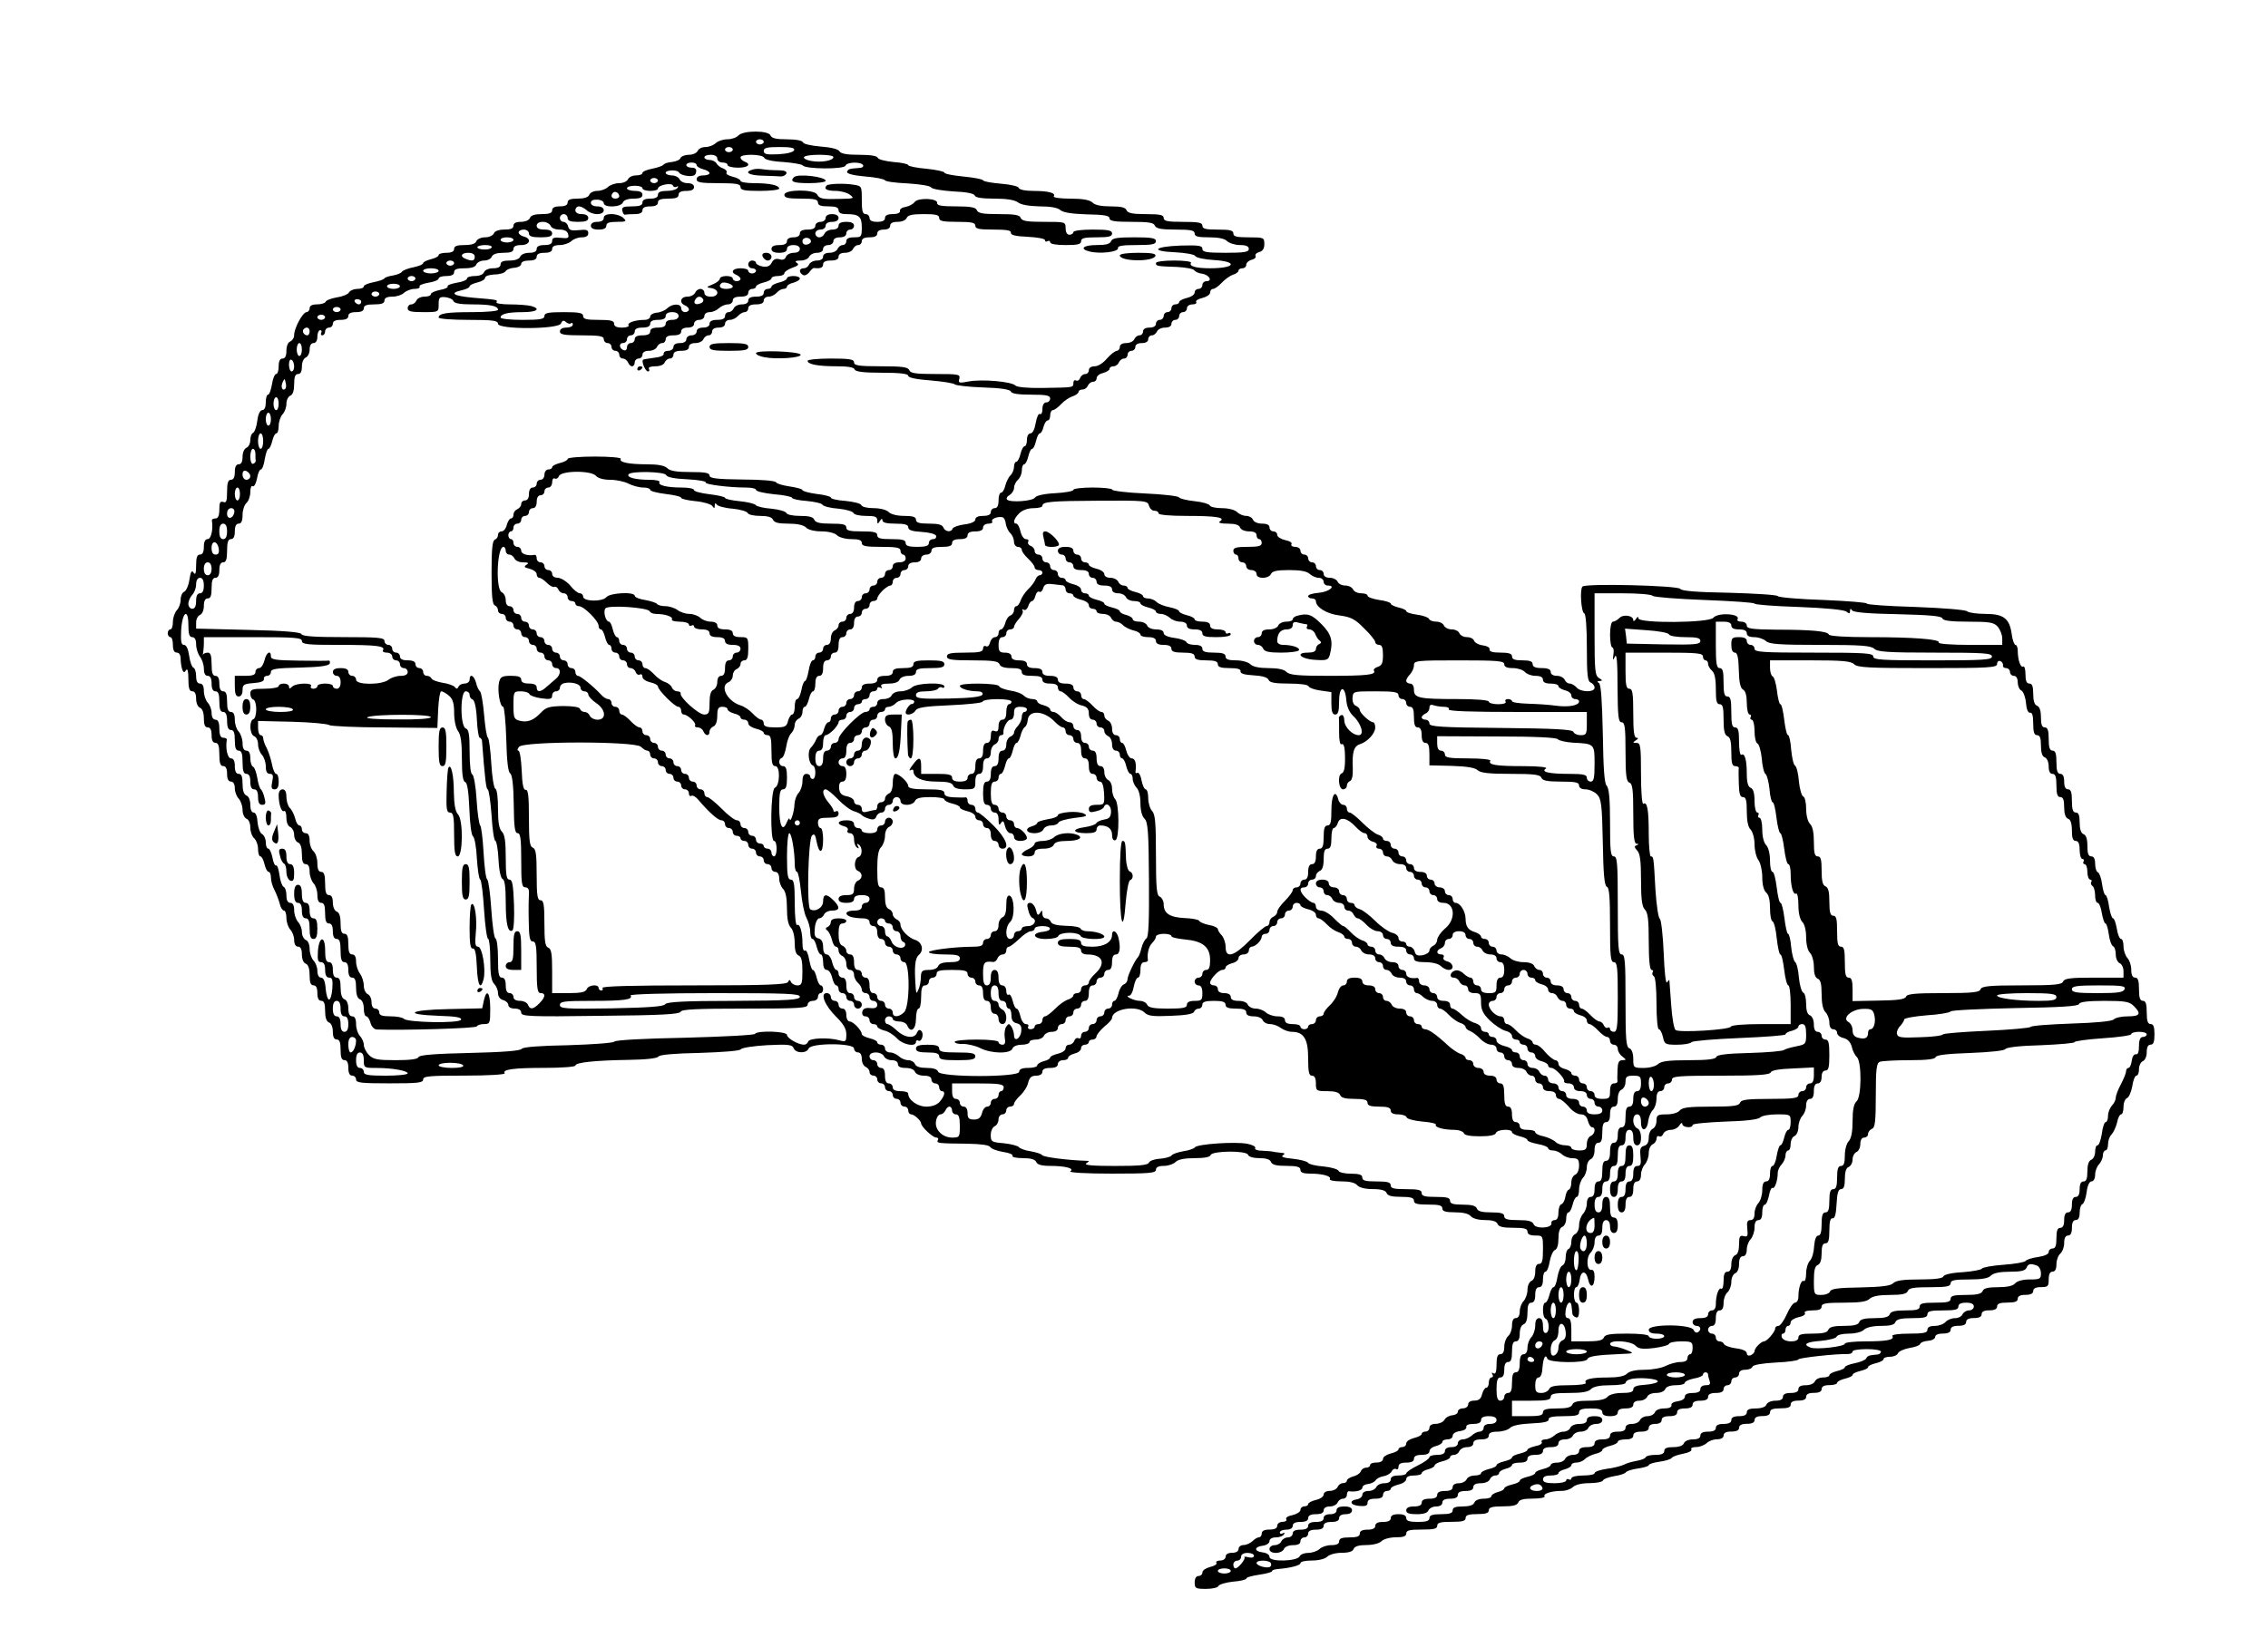 <?xml version="1.0" standalone="no"?>
<!DOCTYPE svg PUBLIC "-//W3C//DTD SVG 20010904//EN"
 "http://www.w3.org/TR/2001/REC-SVG-20010904/DTD/svg10.dtd">
<svg version="1.0" xmlns="http://www.w3.org/2000/svg"
 width="879pt" height="635pt" viewBox="0 0 879 635"
 preserveAspectRatio="xMidYMid meet">

<g transform="translate(0,635) scale(0.1,-0.1)"
fill="#000000" stroke="none">
<path d="M2862 5825 c-7 -8 -26 -15 -43 -15 -17 0 -37 -7 -45 -15 -9 -8 -26
-15 -40 -15 -14 0 -27 -7 -30 -15 -4 -8 -18 -15 -34 -15 -15 0 -30 -6 -33 -13
-2 -7 -17 -13 -33 -15 -15 -1 -30 -6 -33 -11 -3 -4 -23 -11 -43 -15 -21 -4
-38 -11 -38 -16 0 -6 -11 -10 -25 -10 -14 0 -28 -7 -31 -15 -4 -8 -18 -15 -34
-15 -16 0 -35 -7 -44 -15 -8 -8 -26 -15 -41 -15 -14 0 -28 -7 -31 -15 -4 -10
-20 -15 -45 -15 -28 0 -39 -4 -39 -15 0 -10 -10 -15 -30 -15 -20 0 -30 -5 -30
-15 0 -11 -11 -15 -40 -15 -27 0 -43 -5 -46 -15 -4 -9 -19 -15 -35 -15 -19 0
-29 -5 -29 -15 0 -11 -11 -15 -35 -15 -22 0 -38 -6 -41 -15 -4 -8 -18 -15 -34
-15 -16 0 -30 -7 -34 -15 -3 -10 -19 -15 -46 -15 -29 0 -40 -4 -40 -15 0 -10
-10 -15 -30 -15 -16 0 -30 -4 -30 -9 0 -5 -13 -12 -30 -16 -16 -4 -30 -11 -30
-15 0 -5 -17 -12 -37 -16 -21 -4 -41 -12 -45 -17 -3 -6 -19 -12 -35 -15 -15
-2 -30 -7 -33 -11 -3 -5 -22 -11 -42 -15 -21 -4 -38 -11 -38 -16 0 -6 -11 -10
-25 -10 -13 0 -28 -6 -32 -13 -4 -8 -26 -17 -48 -20 -22 -4 -41 -11 -43 -17
-2 -5 -17 -10 -33 -10 -19 0 -29 -5 -29 -15 0 -8 -6 -15 -12 -15 -15 -1 -48
-62 -48 -89 0 -11 -7 -21 -15 -25 -9 -3 -15 -18 -15 -36 0 -20 -5 -30 -15 -30
-10 0 -15 -10 -15 -30 0 -16 -4 -30 -10 -30 -5 0 -13 -18 -16 -40 -4 -22 -10
-40 -15 -40 -5 0 -9 -13 -9 -30 0 -19 -5 -30 -14 -30 -8 0 -16 -16 -19 -42 -3
-24 -11 -44 -16 -46 -6 -2 -11 -15 -11 -28 0 -14 -7 -27 -15 -30 -9 -4 -15
-19 -15 -35 0 -19 -5 -29 -15 -29 -10 0 -15 -10 -15 -30 0 -20 -5 -30 -15 -30
-11 0 -15 -12 -15 -46 0 -37 -3 -45 -15 -40 -12 4 -15 -3 -15 -29 0 -24 -5
-35 -15 -35 -8 0 -14 -3 -14 -7 6 -35 -3 -73 -16 -73 -10 0 -15 -10 -15 -30 0
-20 -5 -30 -15 -30 -11 0 -15 -11 -15 -42 0 -31 -3 -39 -10 -28 -7 11 -11 4
-16 -27 -3 -23 -13 -44 -20 -47 -8 -3 -14 -17 -14 -31 0 -15 -7 -33 -15 -41
-8 -9 -15 -29 -15 -45 0 -16 -4 -29 -10 -29 -5 0 -10 -7 -10 -15 0 -8 5 -15
10 -15 6 0 10 -13 10 -30 0 -20 5 -30 15 -30 9 0 15 -9 15 -24 0 -13 3 -32 6
-41 5 -13 8 -14 15 -3 6 8 9 -5 9 -34 0 -36 4 -48 15 -48 10 0 15 -10 15 -29
0 -16 6 -31 15 -35 9 -3 15 -19 15 -41 0 -24 4 -35 15 -35 10 0 15 -10 15 -30
0 -20 5 -30 15 -30 11 0 15 -12 15 -45 0 -33 4 -45 15 -45 10 0 15 -10 15 -30
0 -20 5 -30 15 -30 9 0 15 -10 15 -26 0 -14 7 -32 15 -40 8 -9 15 -28 15 -44
0 -16 7 -30 15 -34 9 -3 15 -18 15 -34 0 -16 7 -35 15 -42 8 -7 15 -25 15 -41
0 -16 4 -29 9 -29 5 0 12 -13 16 -30 4 -17 11 -30 16 -30 5 0 9 -10 9 -22 0
-13 6 -35 14 -49 7 -14 16 -37 20 -52 3 -15 11 -27 16 -27 6 0 10 -13 10 -29
0 -16 7 -36 15 -45 8 -8 15 -26 15 -40 0 -16 6 -26 15 -26 10 0 15 -10 15 -30
0 -18 6 -33 15 -36 10 -4 15 -20 15 -45 0 -28 4 -39 15 -39 10 0 15 -10 15
-30 0 -20 5 -30 15 -30 11 0 15 -11 15 -39 0 -25 5 -41 15 -45 9 -3 15 -18 15
-36 0 -20 5 -30 15 -30 11 0 15 -11 15 -40 0 -29 4 -40 15 -40 10 0 15 -10 15
-30 0 -20 5 -30 15 -30 8 0 15 -7 15 -15 0 -13 21 -15 130 -15 109 0 130 2
130 15 0 13 25 15 161 15 90 0 158 4 155 9 -10 15 34 21 157 21 64 0 117 4
117 9 0 12 76 20 205 22 70 1 113 6 117 13 5 7 61 12 160 14 92 3 156 8 159
14 4 6 50 13 103 16 82 4 97 2 102 -12 8 -20 50 -21 58 -1 8 22 176 22 176 0
0 -8 7 -15 15 -15 9 0 15 -9 15 -25 0 -14 7 -28 15 -31 8 -4 15 -12 15 -20 0
-8 7 -14 15 -14 8 0 15 -7 15 -15 0 -8 7 -15 15 -15 8 0 15 -7 15 -15 0 -8 7
-15 15 -15 8 0 15 -7 15 -15 0 -8 7 -15 15 -15 8 0 15 -7 15 -15 0 -8 7 -15
15 -15 8 0 15 -7 15 -15 0 -8 5 -15 11 -15 12 0 39 -25 39 -35 0 -13 45 -55
58 -55 7 0 10 -4 7 -10 -7 -12 2 -13 113 -14 53 -1 85 -5 90 -13 4 -7 27 -15
50 -19 23 -3 39 -10 36 -15 -3 -5 15 -9 41 -9 31 0 47 -5 51 -15 4 -10 21 -15
53 -15 61 0 97 -10 79 -21 -7 -5 62 -9 160 -9 146 0 172 2 172 15 0 10 10 15
31 15 17 0 37 7 45 15 10 10 35 15 74 15 37 0 60 4 62 12 6 17 140 18 145 1 3
-8 21 -13 44 -13 26 0 42 -5 45 -15 5 -11 21 -15 60 -15 41 0 54 -4 54 -15 0
-11 11 -15 38 -15 48 0 83 -10 76 -21 -3 -5 17 -9 44 -9 32 0 54 -5 62 -15 8
-9 30 -15 60 -15 33 0 50 -5 54 -15 4 -11 20 -15 56 -15 38 0 50 -4 50 -15 0
-12 13 -15 55 -15 42 0 55 -3 55 -15 0 -11 12 -15 49 -15 31 0 53 -5 61 -15 8
-9 29 -15 55 -15 29 0 45 -5 49 -15 4 -11 21 -15 61 -15 42 0 55 -3 55 -15 0
-10 10 -15 30 -15 30 0 30 -1 30 -55 0 -42 -3 -55 -15 -55 -10 0 -15 -10 -15
-30 0 -18 -6 -33 -15 -36 -8 -4 -15 -18 -15 -34 0 -16 -7 -35 -15 -44 -8 -8
-15 -26 -15 -40 0 -16 -6 -26 -15 -26 -10 0 -15 -10 -15 -29 0 -16 -7 -34 -15
-41 -8 -7 -15 -25 -15 -41 0 -19 -5 -29 -15 -29 -11 0 -15 -11 -15 -41 0 -28
-4 -38 -12 -33 -7 4 -8 3 -4 -4 4 -7 2 -12 -3 -12 -6 0 -11 -9 -11 -20 0 -11
-4 -20 -10 -20 -5 0 -12 -11 -16 -25 -4 -18 -13 -25 -30 -25 -15 0 -24 -6 -24
-15 0 -8 -9 -15 -20 -15 -11 0 -20 -6 -20 -13 0 -7 -10 -13 -22 -14 -12 -1
-26 -9 -30 -18 -5 -8 -20 -15 -33 -15 -16 0 -25 -6 -25 -15 0 -8 -7 -15 -15
-15 -8 0 -15 -4 -15 -9 0 -5 -13 -12 -30 -16 -16 -4 -30 -13 -30 -21 0 -8 -7
-14 -15 -14 -8 0 -15 -4 -15 -9 0 -5 -13 -12 -30 -16 -16 -4 -30 -13 -30 -21
0 -8 -10 -14 -25 -14 -14 0 -25 -4 -25 -10 0 -5 -7 -10 -15 -10 -9 0 -18 -6
-21 -14 -3 -8 -16 -17 -30 -20 -13 -4 -24 -11 -24 -16 0 -6 -7 -10 -15 -10 -9
0 -18 -7 -21 -15 -4 -8 -17 -15 -30 -15 -14 0 -24 -6 -24 -14 0 -8 -13 -17
-30 -21 -16 -4 -30 -11 -30 -16 0 -5 -7 -9 -15 -9 -8 0 -15 -6 -15 -14 0 -7
-14 -16 -31 -20 -17 -3 -28 -10 -24 -16 3 -5 -3 -10 -14 -10 -12 0 -21 -7 -21
-15 0 -10 -10 -15 -30 -15 -20 0 -30 -5 -30 -15 0 -8 -5 -15 -11 -15 -6 0 -17
-7 -25 -15 -9 -8 -24 -15 -35 -15 -10 0 -19 -7 -19 -15 0 -9 -9 -15 -25 -15
-16 0 -25 -6 -25 -15 0 -8 -9 -15 -21 -15 -11 0 -18 -4 -15 -9 4 -5 -7 -12
-24 -16 -16 -4 -30 -13 -30 -21 0 -8 -7 -14 -15 -14 -9 0 -15 -9 -15 -25 0
-23 4 -25 44 -25 24 0 46 5 48 11 2 6 27 14 56 17 29 2 52 8 52 12 0 5 23 11
50 15 28 4 50 10 50 14 0 4 10 7 23 8 47 4 87 14 87 23 0 6 20 10 44 10 26 0
51 6 60 15 8 8 32 15 56 15 27 0 43 5 46 15 4 10 20 15 49 15 25 0 50 6 59 15
8 8 32 15 55 15 30 0 41 4 41 15 0 12 13 15 60 15 47 0 60 3 60 15 0 12 13 15
55 15 42 0 55 3 55 15 0 11 12 15 45 15 33 0 45 4 45 15 0 11 13 15 54 15 39
0 55 4 60 15 4 11 20 15 56 15 28 0 49 4 46 9 -7 10 27 21 67 21 16 0 35 7 43
15 10 9 34 15 64 15 27 0 50 5 52 10 2 6 21 13 43 17 22 3 43 10 46 15 3 5 25
12 48 15 22 3 41 9 41 13 0 4 19 10 41 13 23 3 45 10 48 15 3 5 23 12 44 16
21 4 35 11 32 17 -4 5 5 9 19 9 13 0 31 7 40 15 8 8 26 15 40 15 16 0 26 6 26
15 0 10 10 15 30 15 20 0 30 5 30 15 0 10 10 15 30 15 20 0 30 5 30 15 0 10
10 15 30 15 20 0 30 5 30 15 0 11 11 15 40 15 29 0 40 4 40 15 0 10 10 15 30
15 20 0 30 5 30 15 0 10 10 15 30 15 20 0 30 5 30 15 0 10 10 15 30 15 17 0
30 4 30 9 0 5 14 12 30 16 17 4 30 10 30 15 0 5 14 11 30 15 17 4 30 10 30 15
0 5 14 11 30 15 17 4 30 11 30 16 0 5 11 9 25 9 14 0 28 6 31 14 3 7 23 16 44
20 21 3 40 10 42 16 1 5 15 11 31 12 15 1 27 8 27 15 0 8 12 13 30 13 20 0 30
5 30 15 0 10 10 15 30 15 20 0 30 5 30 15 0 10 10 15 30 15 20 0 30 5 30 15 0
10 10 15 30 15 20 0 30 5 30 15 0 11 11 15 40 15 29 0 40 4 40 15 0 10 10 15
30 15 20 0 30 5 30 15 0 10 10 15 30 15 27 0 30 3 30 30 0 20 5 30 15 30 10 0
15 10 15 29 0 16 7 34 15 41 8 7 15 25 15 41 0 19 5 29 15 29 10 0 15 10 15
30 0 20 5 30 15 30 10 0 15 10 15 29 0 16 5 31 11 33 5 2 13 22 16 46 3 26 11
42 19 42 8 0 14 11 14 26 0 14 7 32 15 40 8 9 15 24 15 35 0 10 5 19 10 19 6
0 10 11 10 24 0 14 6 31 14 38 7 8 17 29 21 46 3 18 11 32 16 32 5 0 9 13 9
29 0 16 6 31 14 34 7 3 16 24 20 46 3 23 11 41 16 41 6 0 10 11 10 25 0 14 7
28 15 31 9 4 15 19 15 35 0 19 5 29 15 29 11 0 15 11 15 40 0 29 -4 40 -15 40
-11 0 -15 12 -15 45 0 33 -4 45 -15 45 -11 0 -15 12 -15 45 0 33 -4 45 -15 45
-10 0 -15 10 -15 31 0 17 -7 37 -15 45 -8 9 -15 29 -15 45 0 16 -4 29 -10 29
-5 0 -13 18 -16 40 -4 22 -10 40 -15 40 -4 0 -11 20 -15 45 -3 25 -10 45 -14
45 -4 0 -10 19 -13 42 -3 24 -11 44 -16 46 -6 2 -11 17 -11 33 0 19 -5 29 -15
29 -11 0 -15 11 -15 40 0 27 -5 43 -15 46 -10 4 -15 20 -15 45 0 28 -4 39 -15
39 -11 0 -15 12 -15 45 0 33 -4 45 -15 45 -10 0 -15 10 -15 30 0 20 -5 30 -15
30 -11 0 -15 12 -15 45 0 33 -4 45 -15 45 -11 0 -15 12 -15 45 0 33 -4 45 -15
45 -11 0 -15 11 -15 39 0 25 -5 41 -15 45 -10 3 -15 19 -15 46 0 29 -4 40 -15
40 -11 0 -15 11 -15 36 0 19 -4 33 -9 30 -10 -6 -21 26 -21 62 0 12 -4 22 -9
22 -4 0 -11 17 -14 39 -8 63 -31 81 -102 81 -34 0 -66 5 -71 10 -6 6 -95 13
-202 17 -105 3 -189 9 -187 13 2 4 -73 10 -167 14 -95 3 -175 10 -178 15 -3 5
-87 10 -188 13 -127 2 -185 7 -190 15 -8 13 -367 22 -379 9 -11 -11 -5 -100 7
-104 6 -2 10 -55 10 -133 0 -106 3 -131 15 -135 8 -4 15 -12 15 -20 0 -19 -54
-18 -70 1 -7 8 -19 15 -27 15 -7 0 -16 7 -19 15 -4 8 -17 15 -30 15 -15 0 -24
6 -24 15 0 10 -11 15 -35 15 -24 0 -35 5 -35 15 0 11 -11 15 -40 15 -29 0 -40
4 -40 15 0 11 -12 15 -45 15 -31 0 -44 4 -42 13 1 7 -10 13 -26 15 -16 2 -31
10 -34 18 -3 8 -15 14 -28 14 -13 0 -25 7 -29 15 -3 8 -16 15 -30 15 -13 0
-26 7 -30 15 -3 8 -16 15 -30 15 -13 0 -26 5 -28 11 -2 5 -22 13 -46 16 -23 3
-42 9 -42 14 0 4 -13 10 -30 14 -16 4 -30 10 -30 15 0 4 -20 11 -45 14 -25 4
-45 11 -45 17 0 5 -11 9 -25 9 -14 0 -28 7 -31 15 -4 8 -17 15 -30 15 -14 0
-27 7 -30 15 -4 8 -17 15 -30 15 -15 0 -24 6 -24 15 0 8 -7 15 -15 15 -8 0
-15 7 -15 15 0 8 -7 15 -15 15 -8 0 -15 7 -15 15 0 8 -7 15 -15 15 -8 0 -15 7
-15 15 0 8 -9 15 -21 15 -11 0 -17 5 -14 10 4 6 -7 13 -24 16 -17 4 -31 13
-31 20 0 8 -7 14 -15 14 -8 0 -15 7 -15 15 0 10 -10 15 -29 15 -16 0 -31 6
-35 15 -3 8 -15 15 -26 15 -12 0 -28 7 -36 15 -9 9 -34 15 -59 15 -24 0 -45 5
-47 11 -2 5 -28 13 -58 16 -30 3 -58 10 -61 15 -3 5 -63 12 -132 15 -70 3
-127 10 -127 15 0 4 -34 8 -75 8 -41 0 -75 -4 -75 -9 0 -5 -32 -11 -71 -13
-42 -2 -73 -9 -78 -17 -9 -14 -95 -20 -108 -8 -4 5 0 13 10 18 9 6 17 18 17
28 0 10 7 24 15 31 8 7 15 23 15 36 0 13 4 24 9 24 5 0 12 14 16 30 4 17 10
30 15 30 5 0 11 14 15 30 4 17 10 30 15 30 4 0 11 11 14 25 4 14 11 25 16 25
6 0 10 9 10 20 0 11 5 20 10 20 6 0 21 11 33 24 12 13 32 26 45 30 12 4 22 12
22 17 0 5 7 9 15 9 9 0 18 7 21 15 4 8 12 15 20 15 8 0 14 6 14 14 0 8 11 17
25 20 14 4 25 11 25 16 0 6 7 10 15 10 9 0 18 7 21 15 4 8 12 15 20 15 8 0 14
7 14 15 0 8 7 15 15 15 8 0 15 7 15 15 0 9 9 15 25 15 16 0 25 6 25 15 0 8 6
15 14 15 8 0 16 7 20 15 3 8 17 15 31 15 16 0 25 6 25 15 0 8 7 15 15 15 8 0
15 7 15 15 0 8 7 15 15 15 8 0 15 7 15 15 0 8 9 15 21 15 11 0 18 4 15 9 -4 5
7 12 24 16 16 4 30 13 30 21 0 8 5 14 11 14 7 0 22 11 34 24 12 13 32 27 43
31 12 3 22 11 22 16 0 5 7 9 15 9 8 0 15 6 15 14 0 7 9 16 21 19 12 3 18 10
15 15 -3 5 3 12 14 15 14 3 20 14 20 31 0 25 -2 26 -60 26 -47 0 -60 3 -60 15
0 12 -13 15 -60 15 -47 0 -60 3 -60 15 0 12 -15 15 -75 15 -60 0 -75 3 -75 15
0 12 -14 15 -69 15 -52 0 -70 4 -75 15 -4 11 -21 15 -61 15 -37 0 -62 5 -71
15 -11 10 -37 15 -85 15 -39 0 -68 4 -65 9 9 13 -20 21 -79 21 -32 0 -55 5
-57 12 -2 6 -32 13 -69 16 -35 3 -66 8 -69 13 -3 5 -38 11 -78 15 -40 4 -72
10 -72 15 0 4 -31 11 -70 15 -38 3 -70 10 -70 14 0 4 -26 10 -57 12 -31 3 -59
10 -61 16 -2 8 -29 12 -72 12 -48 0 -71 4 -77 14 -5 8 -32 15 -72 18 -37 3
-67 10 -69 16 -2 7 -26 12 -62 12 -42 0 -59 4 -64 15 -7 20 -106 20 -124 0z
m98 -25 c0 -5 -7 -10 -15 -10 -8 0 -15 5 -15 10 0 6 7 10 15 10 8 0 15 -4 15
-10z m-120 -30 c0 -5 -7 -10 -15 -10 -8 0 -15 5 -15 10 0 6 7 10 15 10 8 0 15
-4 15 -10z m238 -2 c-3 -8 -27 -14 -61 -16 -46 -2 -57 0 -57 13 0 12 13 15 61
15 44 0 60 -3 57 -12z m-298 -33 c0 -8 9 -15 20 -15 11 0 20 -4 20 -10 0 -5
18 -10 40 -10 40 0 53 13 25 24 -8 3 -15 10 -15 16 0 14 87 13 92 -2 3 -7 32
-14 74 -16 38 -3 72 -9 75 -13 9 -15 162 -16 166 -1 5 14 59 16 68 2 3 -5 -3
-11 -14 -11 -40 -3 -44 -4 -48 -15 -2 -7 23 -14 69 -18 40 -3 75 -10 78 -15 3
-5 42 -10 88 -12 46 -3 86 -9 90 -15 4 -7 43 -13 86 -16 51 -2 81 -8 84 -16 2
-8 28 -12 76 -12 48 0 79 -5 92 -15 12 -9 43 -14 83 -15 42 0 70 -5 80 -14 11
-10 44 -15 104 -17 66 -1 87 -5 87 -15 0 -11 20 -14 85 -14 67 0 87 -3 91 -15
5 -11 24 -15 80 -15 59 0 74 -3 74 -15 0 -12 13 -15 56 -15 36 0 61 -5 70 -15
9 -8 31 -15 50 -15 24 0 34 -5 34 -15 0 -12 -17 -15 -90 -15 -74 0 -90 3 -90
15 0 13 -14 15 -85 13 -104 -4 -118 -22 -20 -26 38 -2 73 -8 77 -14 3 -7 36
-14 72 -16 96 -6 84 -32 -14 -32 -55 0 -83 8 -74 21 3 5 -26 9 -65 9 -41 0
-71 -4 -71 -10 0 -12 5 -12 84 -15 32 -2 61 -7 65 -13 3 -5 17 -12 30 -13 27
-4 42 -29 17 -29 -9 0 -16 -7 -16 -15 0 -8 -7 -15 -15 -15 -8 0 -15 -6 -15
-14 0 -8 -13 -17 -30 -21 -16 -4 -30 -11 -30 -16 0 -5 -7 -9 -15 -9 -8 0 -15
-7 -15 -15 0 -8 -7 -15 -15 -15 -8 0 -15 -7 -15 -15 0 -8 -7 -15 -15 -15 -8 0
-15 -7 -15 -15 0 -9 -9 -15 -25 -15 -16 0 -25 -6 -25 -15 0 -8 -6 -15 -14 -15
-8 0 -16 -7 -20 -15 -3 -8 -17 -15 -31 -15 -16 0 -25 -6 -25 -15 0 -8 -6 -15
-12 -15 -7 -1 -24 -14 -38 -30 -14 -17 -34 -30 -47 -30 -14 0 -23 -6 -23 -15
0 -8 -6 -15 -14 -15 -8 0 -17 -7 -20 -16 -3 -8 -10 -12 -16 -9 -5 3 -10 -1
-10 -9 0 -19 2 -18 -119 -20 -58 -1 -98 3 -105 9 -15 16 -132 26 -182 16 -37
-7 -41 -6 -36 11 4 17 -3 18 -92 18 -77 0 -98 3 -102 15 -5 12 -27 15 -110 15
-86 0 -104 3 -104 15 0 12 -17 15 -90 15 -49 0 -90 -4 -90 -9 0 -13 39 -21
112 -21 44 0 68 -4 70 -12 3 -9 34 -13 106 -13 71 0 102 -4 102 -12 0 -7 32
-14 88 -18 48 -4 89 -11 92 -15 3 -4 52 -10 109 -12 70 -2 106 -8 109 -16 2
-8 29 -12 78 -12 59 0 74 -3 74 -15 0 -8 -7 -15 -15 -15 -9 0 -15 -10 -15 -26
0 -14 -4 -22 -10 -19 -5 3 -12 -12 -16 -35 -4 -24 -12 -40 -20 -40 -8 0 -14
-10 -14 -25 0 -14 -4 -25 -9 -25 -5 0 -12 -13 -16 -30 -4 -16 -11 -30 -16 -30
-5 0 -9 -9 -9 -19 0 -11 -6 -26 -13 -33 -8 -7 -17 -26 -21 -41 -3 -15 -11 -27
-16 -27 -6 0 -10 -13 -10 -30 0 -20 -5 -30 -15 -30 -8 0 -15 -7 -15 -15 0 -10
-10 -15 -30 -15 -19 0 -30 -5 -30 -14 0 -8 -16 -16 -42 -19 -24 -3 -44 -11
-46 -16 -5 -16 -29 -13 -36 4 -4 11 -20 15 -56 15 -38 0 -50 4 -50 15 0 11
-12 15 -46 15 -27 0 -51 6 -60 15 -9 9 -34 15 -59 15 -24 0 -45 5 -47 12 -2 6
-30 13 -61 16 -31 2 -57 8 -57 13 0 4 -25 11 -55 14 -30 4 -55 11 -55 15 0 4
-22 10 -49 14 -27 4 -51 11 -53 16 -2 6 -57 11 -131 11 -100 1 -127 5 -127 15
0 11 -18 14 -74 14 -53 0 -79 4 -90 15 -10 10 -35 15 -78 15 -72 0 -110 8
-102 21 3 5 -42 9 -100 9 -58 0 -106 -4 -106 -9 0 -5 -13 -12 -30 -16 -16 -4
-30 -11 -30 -16 0 -5 -7 -9 -15 -9 -8 0 -15 -9 -15 -20 0 -11 -7 -20 -15 -20
-8 0 -15 -7 -15 -15 0 -8 -7 -15 -15 -15 -9 0 -15 -9 -15 -25 0 -16 -6 -25
-15 -25 -8 0 -15 -6 -15 -14 0 -8 -7 -16 -15 -20 -8 -3 -15 -12 -15 -21 0 -8
-4 -15 -10 -15 -5 0 -12 -11 -16 -25 -3 -14 -12 -25 -20 -25 -8 0 -14 -6 -14
-14 0 -8 -6 -16 -12 -18 -10 -4 -13 -38 -13 -128 0 -90 3 -124 13 -127 6 -3
12 -11 12 -19 0 -8 7 -14 15 -14 8 0 15 -7 15 -15 0 -8 7 -15 15 -15 8 0 15
-7 15 -15 0 -8 7 -15 15 -15 8 0 15 -7 15 -15 0 -8 7 -15 15 -15 8 0 15 -7 15
-15 0 -8 7 -15 15 -15 8 0 15 -7 15 -15 0 -8 7 -15 15 -15 8 0 15 -7 15 -15 0
-8 7 -15 15 -15 8 0 15 -7 15 -15 0 -8 7 -15 15 -15 20 0 19 -26 -1 -42 -8 -7
-24 -21 -35 -30 -23 -22 -39 -23 -39 -3 0 10 -10 15 -30 15 -20 0 -30 5 -30
15 0 11 -11 15 -40 15 -34 0 -41 -4 -46 -25 -7 -30 3 -95 16 -95 4 0 10 -56
12 -125 2 -84 7 -128 15 -133 8 -5 13 -45 14 -120 1 -88 4 -112 15 -112 11 0
14 -22 14 -105 0 -89 2 -105 16 -105 10 0 15 -8 14 -22 -1 -13 -2 -60 -1 -105
1 -67 4 -83 16 -83 12 0 15 -18 15 -100 0 -82 3 -100 15 -100 21 0 19 -16 -5
-40 -24 -24 -36 -25 -44 -5 -3 8 -17 15 -31 15 -16 0 -25 6 -25 15 0 8 -7 15
-15 15 -10 0 -15 10 -15 30 0 20 -5 30 -15 30 -12 0 -15 15 -15 74 0 41 -4 76
-10 78 -5 2 -12 53 -16 113 -4 61 -11 113 -16 116 -5 3 -11 50 -14 105 -3 54
-9 101 -13 104 -4 3 -11 48 -14 100 -3 52 -11 96 -17 98 -6 2 -10 38 -10 88 0
66 -3 86 -15 90 -22 9 -22 144 0 144 8 0 15 -6 15 -14 0 -8 5 -16 12 -18 7 -3
14 -32 16 -76 2 -40 7 -72 11 -72 4 0 8 -6 9 -12 11 -145 16 -188 22 -188 4 0
11 -45 15 -100 3 -55 10 -100 15 -100 4 0 10 -32 12 -72 2 -44 9 -73 16 -76 8
-2 12 -32 12 -90 0 -85 9 -120 26 -109 5 3 8 48 6 101 -3 75 -6 96 -18 96 -11
0 -14 18 -14 86 0 63 -4 89 -15 100 -11 11 -15 37 -15 89 0 42 -4 75 -10 77
-6 2 -13 46 -16 98 -3 52 -9 97 -13 100 -5 3 -11 43 -15 90 -4 46 -11 87 -16
90 -4 3 -12 18 -15 33 -8 29 -25 37 -25 12 0 -8 -9 -15 -19 -15 -11 0 -22 -6
-24 -12 -4 -9 -8 -10 -14 -2 -4 6 -26 14 -48 17 -22 4 -41 11 -43 17 -2 5 -10
10 -18 10 -8 0 -14 7 -14 15 0 8 -7 15 -15 15 -8 0 -15 7 -15 15 0 10 -10 15
-30 15 -20 0 -30 5 -30 15 0 8 -7 15 -15 15 -8 0 -15 7 -15 15 0 8 -7 15 -15
15 -8 0 -15 7 -15 15 0 13 -24 15 -159 15 -111 0 -160 3 -163 12 -3 7 -66 13
-206 16 l-202 5 0 24 c0 13 7 26 15 29 9 4 15 19 15 35 0 19 5 29 15 29 11 0
15 11 15 40 0 29 4 40 15 40 10 0 15 10 15 30 0 20 5 30 15 30 11 0 15 12 15
45 0 33 4 45 15 45 10 0 15 10 15 30 0 20 5 30 15 30 10 0 15 10 15 34 0 18 7
39 15 46 8 7 15 26 15 42 0 16 4 27 9 23 6 -3 13 10 17 30 3 19 10 35 15 35 5
0 12 18 15 40 4 22 10 40 14 40 5 0 11 14 15 30 4 17 11 30 16 30 5 0 9 13 9
29 0 16 7 36 15 45 8 8 15 26 15 41 0 14 7 28 15 31 10 4 15 20 15 45 0 28 4
39 15 39 10 0 15 10 15 29 0 16 6 31 15 35 8 3 15 17 15 31 0 16 6 25 15 25 9
0 15 9 15 25 0 14 5 25 11 25 5 0 7 -4 4 -10 -3 -5 -1 -10 4 -10 6 0 11 7 11
15 0 8 7 15 15 15 8 0 15 7 15 15 0 10 10 15 30 15 20 0 30 5 30 15 0 10 10
15 30 15 20 0 30 5 30 15 0 11 11 15 40 15 29 0 40 4 40 15 0 10 10 15 31 15
17 0 37 7 45 15 9 8 27 15 40 15 14 0 23 4 20 9 -3 5 12 11 34 15 22 3 40 11
40 16 0 6 14 10 30 10 20 0 30 5 30 15 0 11 11 15 40 15 27 0 43 5 46 15 4 8
17 15 30 15 14 0 27 7 30 15 4 10 20 15 45 15 28 0 39 4 39 15 0 10 10 15 30
15 34 0 42 25 10 33 -11 3 -20 10 -20 16 0 6 9 11 20 11 11 0 20 -7 20 -15 0
-11 12 -15 45 -15 33 0 45 4 45 15 0 10 -10 15 -30 15 -20 0 -30 5 -30 15 0 9
9 15 24 15 13 0 26 -7 30 -15 3 -9 18 -15 35 -15 19 0 30 -6 33 -18 4 -15 0
-17 -29 -14 -25 3 -33 0 -33 -12 0 -11 -9 -16 -30 -16 -20 0 -30 -5 -30 -15 0
-10 -10 -15 -29 -15 -16 0 -31 -6 -35 -15 -3 -9 -19 -15 -41 -15 -24 0 -35 -4
-35 -15 0 -10 -10 -15 -29 -15 -16 0 -31 -6 -35 -15 -3 -9 -18 -15 -36 -15
-16 0 -30 -4 -30 -10 0 -5 -18 -13 -40 -16 -22 -4 -38 -10 -35 -14 3 -4 -11
-11 -30 -14 -19 -4 -35 -11 -35 -16 0 -6 -11 -10 -25 -10 -14 0 -28 -7 -31
-15 -4 -8 -12 -15 -20 -15 -8 0 -14 -7 -14 -15 0 -12 13 -15 60 -15 60 0 60 0
60 30 0 26 3 30 26 28 15 -2 29 -8 31 -15 4 -9 27 -13 73 -13 71 0 100 -6 100
-21 0 -5 -45 -9 -99 -9 -101 0 -131 -5 -131 -21 0 -5 52 -9 115 -9 96 0 115
-3 115 -15 0 -23 235 -22 244 1 5 12 10 14 20 5 7 -6 16 -8 19 -4 4 3 7 1 7
-5 0 -7 -11 -12 -25 -12 -16 0 -25 -6 -25 -15 0 -12 16 -15 85 -15 69 0 85 -3
85 -15 0 -8 7 -15 15 -15 8 0 15 -7 15 -15 0 -8 7 -15 15 -15 8 0 15 -7 15
-15 0 -8 6 -15 14 -15 8 0 16 -7 20 -15 3 -8 10 -15 16 -15 5 0 10 7 10 15 0
8 7 15 15 15 8 0 15 7 15 15 0 9 9 15 25 15 14 0 28 7 31 15 4 8 12 15 20 15
8 0 14 7 14 15 0 10 10 15 30 15 20 0 30 5 30 15 0 9 9 15 25 15 16 0 25 6 25
15 0 8 9 15 20 15 11 0 20 7 20 15 0 9 9 15 21 15 11 0 27 7 35 15 9 8 24 15
35 15 10 0 19 7 19 15 0 10 10 15 30 15 20 0 30 5 30 15 0 8 7 15 15 15 8 0
15 4 15 9 0 5 14 12 30 16 17 4 30 11 30 16 0 5 11 9 25 9 14 0 25 5 25 11 0
5 14 15 31 21 23 8 27 13 17 19 -9 6 -4 9 15 9 15 0 30 7 33 15 4 8 17 15 30
15 15 0 24 6 24 15 0 8 9 15 20 15 11 0 20 7 20 15 0 9 9 15 25 15 16 0 25 6
25 15 0 8 7 15 15 15 8 0 15 7 15 15 0 10 -10 15 -30 15 -20 0 -30 -5 -30 -15
0 -9 -9 -15 -24 -15 -13 0 -26 -7 -30 -15 -3 -8 -12 -15 -21 -15 -8 0 -15 7
-15 15 0 8 9 15 20 15 11 0 20 7 20 15 0 9 9 15 25 15 16 0 25 6 25 15 0 9 -9
15 -25 15 -16 0 -25 -6 -25 -15 0 -8 -9 -15 -20 -15 -11 0 -20 -7 -20 -15 0
-10 -10 -15 -30 -15 -20 0 -30 -5 -30 -15 0 -9 -9 -15 -25 -15 -16 0 -25 -6
-25 -15 0 -10 -10 -15 -30 -15 -20 0 -30 -5 -30 -15 0 -10 10 -15 30 -15 20 0
30 5 30 15 0 9 9 15 25 15 16 0 25 -6 25 -15 0 -9 -9 -15 -24 -15 -13 0 -27
-7 -30 -16 -4 -10 -13 -13 -25 -9 -14 4 -23 0 -30 -13 -7 -14 -18 -18 -36 -15
-14 3 -25 9 -25 14 0 5 -7 9 -15 9 -8 0 -15 -7 -15 -15 0 -8 7 -15 15 -15 8 0
15 -4 15 -10 0 -5 -7 -10 -15 -10 -8 0 -15 5 -15 10 0 6 -13 10 -30 10 -31 0
-41 -16 -15 -26 8 -4 15 -10 15 -15 0 -5 -7 -9 -15 -9 -8 0 -15 5 -15 10 0 6
-11 10 -25 10 -14 0 -25 -5 -25 -10 0 -6 -12 -16 -27 -22 -27 -11 -27 -12 -5
-15 31 -6 29 -33 -3 -33 -16 0 -25 6 -25 15 0 8 -7 15 -15 15 -9 0 -18 -7 -21
-15 -4 -8 -17 -15 -30 -15 -27 0 -33 -24 -9 -34 8 -3 15 -10 15 -16 0 -5 -7
-10 -15 -10 -8 0 -15 7 -15 15 0 19 -34 19 -54 0 -8 -8 -26 -16 -40 -17 -14
-1 -26 -8 -26 -15 0 -7 -10 -13 -22 -13 -36 0 -68 -11 -62 -21 3 -5 -9 -9 -25
-9 -21 0 -31 5 -31 15 0 12 -13 15 -60 15 -47 0 -60 3 -60 15 0 12 -15 15 -75
15 -60 0 -75 -3 -75 -15 0 -12 -16 -15 -85 -15 -47 0 -85 4 -85 9 0 14 28 21
86 21 55 0 72 13 32 24 -13 3 -49 6 -81 6 -32 0 -56 4 -53 8 6 10 4 10 -91 18
-77 7 -93 18 -43 29 17 4 30 10 30 15 0 5 14 11 30 15 17 4 30 12 30 18 0 7
16 12 36 13 20 0 39 6 43 12 4 7 19 13 34 14 15 1 27 8 27 15 0 8 12 13 30 13
20 0 30 5 30 15 0 10 10 15 30 15 20 0 30 5 30 15 0 10 10 15 29 15 16 0 36 7
45 15 8 8 26 15 40 15 17 0 26 5 26 16 0 13 -8 15 -36 12 -29 -3 -38 -1 -42
14 -2 10 -11 18 -18 18 -8 0 -14 7 -14 15 0 8 7 15 15 15 8 0 15 -7 15 -15 0
-11 11 -15 40 -15 29 0 40 4 40 15 0 9 -9 15 -25 15 -16 0 -25 6 -25 15 0 8 6
15 14 15 8 0 21 -7 30 -15 8 -8 26 -15 40 -15 16 0 26 6 26 15 0 9 -9 15 -25
15 -15 0 -25 6 -25 14 0 9 10 13 25 12 14 0 25 -7 25 -13 0 -19 66 -17 74 2 3
9 19 15 41 15 24 0 35 4 35 15 0 10 -10 15 -30 15 -16 0 -30 5 -30 10 0 6 14
10 30 10 17 0 30 -4 30 -10 0 -5 14 -10 30 -10 17 0 30 4 30 9 0 14 54 24 58
12 2 -6 9 -8 14 -5 7 4 8 2 4 -4 -4 -7 -23 -12 -42 -12 -24 0 -34 -5 -34 -15
0 -10 -10 -15 -30 -15 -20 0 -30 -5 -30 -15 0 -11 -11 -15 -41 -15 -33 0 -40
-3 -37 -17 2 -10 7 -17 11 -15 4 1 21 2 37 2 20 0 30 5 30 15 0 10 10 15 30
15 20 0 30 5 30 15 0 11 11 15 40 15 29 0 40 4 40 15 0 10 10 15 30 15 20 0
30 5 30 15 0 9 -9 15 -25 15 -14 0 -28 7 -31 15 -4 8 -17 15 -30 15 -13 0 -24
5 -24 10 0 12 47 13 52 1 2 -5 16 -11 33 -13 22 -2 31 2 33 15 2 12 -3 17 -17
17 -12 0 -21 5 -21 10 0 6 9 10 20 10 11 0 20 -4 20 -10 0 -5 11 -12 25 -16
14 -3 25 -10 25 -15 0 -5 -11 -9 -25 -9 -16 0 -25 -6 -25 -15 0 -12 16 -15 85
-15 69 0 85 -3 85 -15 0 -12 15 -15 75 -15 41 0 75 4 75 9 0 13 -37 21 -97 21
-29 0 -53 4 -53 9 0 5 -14 12 -30 16 -17 4 -28 11 -24 16 3 5 -3 12 -13 16
-10 3 -22 12 -26 20 -4 7 -17 13 -27 13 -11 0 -20 5 -20 10 0 6 11 10 25 10
16 0 25 -6 25 -15z m450 6 c0 -14 -48 -22 -86 -15 -18 3 -31 10 -28 15 7 12
114 12 114 0z m-680 -91 c0 -5 -7 -10 -15 -10 -8 0 -15 5 -15 10 0 6 7 10 15
10 8 0 15 -4 15 -10z m-150 -61 c0 -5 -7 -9 -15 -9 -15 0 -20 12 -9 23 8 8 24
-1 24 -14z m-410 -169 c0 -5 -11 -10 -25 -10 -14 0 -25 5 -25 10 0 6 11 10 25
10 14 0 25 -4 25 -10z m1153 -5 c1 -5 -6 -11 -15 -13 -11 -2 -18 3 -18 13 0
17 30 18 33 0z m-1238 -25 c-7 -11 -55 -9 -55 2 0 4 14 8 31 8 17 0 28 -4 24
-10z m-65 -35 c0 -16 -9 -19 -34 -9 -25 9 -19 24 9 24 16 0 25 -6 25 -15z
m-80 -25 c0 -5 -7 -10 -15 -10 -8 0 -15 5 -15 10 0 6 7 10 15 10 8 0 15 -4 15
-10z m-60 -30 c0 -5 -13 -10 -30 -10 -16 0 -30 5 -30 10 0 6 14 10 30 10 17 0
30 -4 30 -10z m-90 -30 c0 -5 -7 -10 -15 -10 -8 0 -15 5 -15 10 0 6 7 10 15
10 8 0 15 -4 15 -10z m1230 -31 c0 -5 -11 -9 -25 -9 -24 0 -32 10 -19 22 8 8
44 -3 44 -13z m-1290 1 c0 -5 -11 -10 -25 -10 -14 0 -25 5 -25 10 0 6 11 10
25 10 14 0 25 -4 25 -10z m-80 -30 c0 -5 -7 -10 -15 -10 -8 0 -15 5 -15 10 0
6 7 10 15 10 8 0 15 -4 15 -10z m1255 -20 c3 -6 -1 -13 -10 -16 -19 -8 -30 0
-20 15 8 14 22 14 30 1z m-1325 -10 c0 -5 -4 -10 -9 -10 -6 0 -13 5 -16 10 -3
6 1 10 9 10 9 0 16 -4 16 -10z m-80 -30 c0 -5 -7 -10 -15 -10 -8 0 -15 5 -15
10 0 6 7 10 15 10 8 0 15 -4 15 -10z m1310 -25 c0 -9 -9 -15 -25 -15 -16 0
-25 -6 -25 -15 0 -10 -10 -15 -30 -15 -20 0 -30 -5 -30 -15 0 -10 -10 -15 -30
-15 -20 0 -30 -5 -30 -15 0 -8 -7 -15 -15 -15 -8 0 -15 -7 -15 -16 0 -9 -5
-14 -12 -12 -18 6 -21 28 -4 28 9 0 16 7 16 15 0 8 7 15 15 15 8 0 15 7 15 15
0 10 10 15 30 15 20 0 30 5 30 15 0 10 10 15 30 15 20 0 30 5 30 15 0 9 9 15
25 15 16 0 25 -6 25 -15z m-1370 -5 c0 -5 -7 -10 -15 -10 -8 0 -15 5 -15 10 0
6 7 10 15 10 8 0 15 -4 15 -10z m-60 -55 c0 -8 -4 -15 -9 -15 -13 0 -22 16
-14 24 11 11 23 6 23 -9z m-30 -70 c0 -14 -4 -25 -10 -25 -5 0 -10 11 -10 25
0 14 5 25 10 25 6 0 10 -11 10 -25z m-30 -66 c0 -10 -4 -19 -10 -19 -5 0 -10
12 -10 26 0 14 4 23 10 19 6 -3 10 -15 10 -26z m-34 -86 c-11 -11 -19 6 -11
24 8 17 8 17 12 0 3 -10 2 -21 -1 -24z m-26 -58 c0 -14 -4 -25 -10 -25 -5 0
-10 11 -10 25 0 14 5 25 10 25 6 0 10 -11 10 -25z m-30 -60 c0 -14 -4 -25 -10
-25 -5 0 -10 11 -10 25 0 14 5 25 10 25 6 0 10 -11 10 -25z m-30 -85 c0 -16
-4 -30 -10 -30 -5 0 -10 14 -10 30 0 17 5 30 10 30 6 0 10 -13 10 -30z m-30
-50 c0 -11 0 -23 1 -27 0 -4 -4 -9 -10 -11 -6 -2 -11 10 -11 27 0 17 5 31 10
31 6 0 10 -9 10 -20z m-20 -86 c0 -8 -7 -14 -15 -14 -8 0 -15 9 -15 20 0 13 5
18 15 14 8 -4 15 -12 15 -20z m1340 1 c8 -9 29 -15 55 -15 24 0 56 -7 71 -15
16 -8 41 -15 57 -15 15 0 27 -4 27 -9 0 -5 27 -12 60 -16 33 -4 60 -10 60 -15
0 -4 25 -10 57 -13 31 -3 60 -12 64 -19 7 -10 9 -10 9 2 0 10 3 11 8 4 4 -6
32 -14 62 -16 30 -3 56 -11 58 -17 2 -6 24 -11 48 -11 30 0 46 -5 50 -15 5
-11 21 -15 59 -15 34 0 59 -5 69 -15 8 -9 33 -15 60 -15 26 0 51 -6 60 -15 8
-8 32 -15 55 -15 30 0 41 -4 41 -15 0 -12 15 -15 75 -15 60 0 75 -3 75 -15 0
-8 5 -15 10 -15 6 0 10 -7 10 -15 0 -9 -9 -15 -25 -15 -16 0 -25 -6 -25 -15 0
-8 -7 -15 -15 -15 -8 0 -15 -7 -15 -15 0 -8 -7 -15 -15 -15 -8 0 -15 -7 -15
-15 0 -8 -7 -15 -15 -15 -8 0 -15 -7 -15 -15 0 -8 -7 -15 -15 -15 -8 0 -15 -7
-15 -15 0 -8 -7 -15 -15 -15 -9 0 -15 -9 -15 -25 0 -16 -6 -25 -15 -25 -8 0
-15 -7 -15 -15 0 -8 -7 -15 -15 -15 -8 0 -15 -6 -15 -14 0 -8 -7 -16 -15 -20
-8 -3 -15 -17 -15 -31 0 -16 -6 -25 -15 -25 -8 0 -15 -7 -15 -15 0 -8 -7 -15
-15 -15 -8 0 -15 -7 -15 -15 0 -8 -4 -15 -10 -15 -5 0 -13 -18 -16 -40 -4 -22
-10 -40 -14 -40 -4 0 -11 -16 -14 -35 -4 -19 -11 -35 -16 -35 -6 0 -10 -13
-10 -30 0 -16 -4 -30 -10 -30 -5 0 -12 -11 -16 -25 -5 -22 -12 -25 -50 -25
-32 0 -44 4 -44 15 0 8 -5 15 -10 15 -6 0 -21 11 -33 24 -12 13 -33 27 -46 31
-53 16 -84 77 -46 91 8 4 15 15 15 25 0 11 7 22 15 25 8 4 15 12 15 20 0 8 7
14 15 14 11 0 15 12 15 45 0 43 -1 45 -30 45 -20 0 -30 5 -30 15 0 10 -10 15
-30 15 -20 0 -30 5 -30 15 0 9 -10 15 -26 15 -14 0 -32 7 -40 15 -9 8 -27 15
-42 15 -15 0 -36 7 -46 15 -11 8 -32 15 -47 15 -15 0 -30 4 -33 9 -3 4 -24 11
-46 15 -22 3 -40 11 -40 16 0 17 -96 12 -110 -5 -16 -19 -90 -17 -90 2 0 7 -6
13 -13 13 -7 0 -24 13 -37 30 -14 16 -35 29 -47 30 -14 0 -23 6 -23 15 0 8 -7
15 -15 15 -8 0 -15 7 -15 15 0 8 -7 15 -15 15 -8 0 -15 7 -15 15 0 8 -3 14 -7
14 -28 -5 -53 3 -53 16 0 8 -7 15 -15 15 -8 0 -15 7 -15 15 0 8 -4 15 -10 15
-5 0 -10 7 -10 15 0 8 5 15 10 15 6 0 10 7 10 15 0 8 7 15 15 15 8 0 15 7 15
15 0 8 7 15 15 15 8 0 15 7 15 15 0 8 7 15 15 15 9 0 15 9 15 25 0 16 6 25 15
25 8 0 15 7 15 15 0 8 7 15 15 15 8 0 15 9 15 21 0 11 5 17 10 14 6 -3 13 1
16 9 8 22 126 23 144 1z m272 3 c3 -8 33 -14 81 -16 42 -2 75 -8 72 -12 -5 -8
91 -20 156 -20 22 0 39 -4 39 -9 0 -6 32 -13 70 -17 39 -3 70 -10 70 -14 0 -4
25 -10 56 -12 31 -3 59 -9 62 -15 4 -6 32 -13 62 -15 30 -3 56 -11 58 -17 2
-6 24 -11 48 -11 35 0 44 -3 44 -17 0 -15 2 -16 10 -3 6 10 10 11 10 3 0 -9
17 -13 50 -13 37 0 50 -4 50 -14 0 -11 15 -16 52 -18 30 -2 53 -8 56 -15 2 -7
-3 -13 -12 -13 -9 0 -16 -7 -16 -15 0 -11 -12 -15 -45 -15 -33 0 -45 4 -45 15
0 12 -13 15 -55 15 -42 0 -55 3 -55 15 0 12 -13 15 -60 15 -47 0 -60 3 -60 15
0 12 -13 15 -59 15 -43 0 -60 4 -65 15 -4 11 -20 15 -55 15 -28 0 -51 5 -53
11 -2 6 -28 14 -58 17 -30 2 -58 9 -61 14 -3 5 -31 12 -62 15 -32 3 -57 9 -57
13 0 4 -27 10 -60 14 -33 4 -60 11 -60 16 0 6 -21 10 -47 10 -58 0 -95 9 -87
21 3 5 -14 9 -38 9 -54 0 -90 9 -82 21 8 14 142 11 146 -3z m-1652 -73 c0 -14
-4 -25 -10 -25 -5 0 -10 11 -10 25 0 14 5 25 10 25 6 0 10 -11 10 -25z m3523
-45 c3 -11 12 -20 21 -20 9 0 16 -4 16 -10 0 -6 43 -10 109 -10 115 0 153 -6
129 -21 -8 -6 3 -9 30 -9 29 0 45 -5 48 -15 4 -9 19 -15 35 -15 19 0 29 -5 29
-15 0 -8 5 -15 10 -15 6 0 10 -7 10 -15 0 -12 -13 -15 -55 -15 -42 0 -55 -3
-55 -15 0 -8 5 -15 10 -15 6 0 10 -7 10 -15 0 -8 7 -15 15 -15 8 0 15 -7 15
-15 0 -8 9 -15 20 -15 11 0 20 -7 20 -15 0 -9 9 -15 25 -15 14 0 28 7 31 15 5
11 23 15 71 15 44 0 69 -5 79 -15 9 -8 24 -15 35 -15 10 0 19 -7 19 -15 0 -8
7 -15 16 -15 35 0 4 -25 -34 -28 -23 -2 -42 -7 -42 -13 0 -5 7 -9 15 -9 8 0
15 -4 15 -10 0 -24 42 -50 92 -56 44 -6 60 -14 95 -50 24 -23 43 -47 43 -53 0
-6 7 -11 15 -11 11 0 15 -11 15 -39 0 -31 -4 -41 -20 -46 -11 -4 -18 -10 -15
-15 10 -16 -28 -20 -175 -20 -119 0 -152 3 -164 15 -9 10 -34 15 -70 15 -35 0
-60 5 -70 15 -8 8 -32 15 -55 15 -30 0 -41 4 -41 15 0 11 -12 15 -45 15 -33 0
-45 4 -45 15 0 10 -10 15 -29 15 -16 0 -31 5 -33 11 -2 5 -22 13 -46 16 -26 3
-42 11 -42 19 0 9 -11 14 -29 14 -16 0 -31 6 -35 15 -3 8 -17 15 -31 15 -14 0
-25 4 -25 10 0 5 -11 12 -25 16 -14 3 -25 10 -25 14 0 5 -13 11 -30 15 -16 4
-30 10 -30 15 0 5 -13 11 -30 15 -16 4 -30 11 -30 16 0 5 -7 9 -15 9 -8 0 -15
6 -15 14 0 8 -13 17 -30 21 -16 4 -30 11 -30 16 0 5 -7 9 -15 9 -8 0 -15 7
-15 15 0 8 -7 15 -15 15 -8 0 -15 7 -15 15 0 8 -7 15 -15 15 -8 0 -15 7 -15
15 0 8 -7 15 -15 15 -8 0 -15 6 -15 14 0 8 -7 17 -16 20 -8 3 -12 10 -9 16 3
5 0 10 -9 10 -8 0 -17 13 -21 30 -4 17 -11 30 -16 30 -15 0 -10 19 11 40 12
12 33 20 55 20 19 0 35 4 35 9 0 16 29 19 221 20 179 1 187 0 192 -19z m-3545
-27 c-5 -25 -28 -28 -28 -4 0 12 6 21 16 21 9 0 14 -7 12 -17z m2990 -43 c2
-13 10 -30 18 -37 8 -8 14 -23 14 -34 0 -10 7 -19 15 -19 8 0 15 -5 15 -11 0
-7 11 -22 25 -35 14 -13 25 -28 25 -34 0 -5 7 -10 15 -10 8 0 15 -4 15 -10 0
-5 -5 -10 -10 -10 -6 0 -14 -8 -17 -17 -4 -10 -17 -27 -29 -38 -11 -11 -24
-30 -28 -42 -4 -13 -12 -23 -17 -23 -5 0 -9 -7 -9 -15 0 -9 -6 -18 -14 -21 -8
-3 -17 -16 -20 -30 -4 -13 -11 -24 -16 -24 -6 0 -10 -7 -10 -15 0 -8 -6 -15
-14 -15 -7 0 -16 -9 -19 -21 -3 -12 -10 -18 -16 -14 -6 3 -11 -1 -11 -9 0 -13
-13 -16 -70 -16 -56 0 -70 -3 -70 -15 0 -12 18 -15 99 -15 79 0 100 -3 105
-15 3 -10 19 -15 46 -15 29 0 40 -4 40 -15 0 -11 11 -15 40 -15 29 0 40 -4 40
-15 0 -10 10 -15 30 -15 20 0 30 -5 30 -15 0 -8 5 -15 10 -15 6 0 21 -11 33
-24 13 -14 35 -28 50 -31 20 -5 27 -13 27 -31 0 -15 6 -24 15 -24 8 0 15 -7
15 -15 0 -8 7 -15 15 -15 8 0 15 -6 15 -14 0 -8 7 -16 15 -20 8 -3 15 -17 15
-31 0 -16 6 -25 15 -25 8 0 15 -7 15 -15 0 -8 4 -15 9 -15 5 0 12 -13 16 -30
4 -16 11 -30 16 -30 5 0 9 -9 9 -19 0 -11 7 -26 15 -35 9 -8 15 -33 15 -60 0
-27 6 -51 16 -60 13 -13 16 -51 17 -236 1 -160 -1 -223 -10 -228 -6 -4 -15
-21 -19 -37 -4 -17 -10 -32 -13 -35 -11 -10 -41 -72 -41 -86 0 -8 -6 -17 -14
-20 -8 -3 -18 -19 -21 -35 -4 -16 -11 -29 -16 -29 -5 0 -9 -7 -9 -15 0 -8 -7
-15 -15 -15 -8 0 -15 -7 -15 -15 0 -8 -7 -15 -15 -15 -8 0 -15 -7 -15 -15 0
-8 -7 -15 -15 -15 -8 0 -15 -7 -15 -15 0 -8 -7 -15 -15 -15 -8 0 -15 -7 -15
-16 0 -8 -5 -12 -10 -9 -6 3 -13 -1 -16 -9 -3 -9 -12 -16 -20 -16 -8 0 -14 -6
-14 -14 0 -8 -13 -17 -30 -21 -16 -4 -30 -10 -30 -15 0 -4 -11 -11 -25 -14
-14 -4 -25 -11 -25 -16 0 -6 -16 -10 -35 -10 -24 0 -35 -5 -35 -15 0 -22 -305
-22 -314 0 -3 10 -19 15 -45 15 -25 0 -41 5 -45 15 -3 8 -15 15 -26 15 -12 0
-28 7 -36 15 -9 8 -24 15 -35 15 -10 0 -19 7 -19 15 0 8 -7 15 -15 15 -8 0
-15 4 -15 9 0 5 -13 12 -30 16 -16 4 -30 11 -30 16 0 14 -33 49 -47 49 -7 0
-13 11 -13 25 0 16 -6 25 -15 25 -8 0 -15 7 -15 15 0 8 -7 15 -15 15 -8 0 -15
7 -15 15 0 8 -7 15 -16 15 -27 0 -7 -49 37 -92 28 -28 39 -46 39 -68 0 -28 -2
-30 -27 -23 -43 12 -116 9 -121 -5 -2 -7 -9 -12 -16 -12 -22 0 -66 25 -66 38
0 14 -115 18 -124 4 -3 -5 -125 -11 -272 -15 -157 -3 -269 -9 -273 -15 -3 -5
-81 -11 -179 -14 -110 -2 -176 -7 -180 -14 -5 -8 -76 -13 -201 -16 -137 -3
-196 -8 -199 -16 -2 -8 -32 -12 -88 -12 -71 0 -87 3 -104 20 -11 11 -20 29
-20 39 0 11 -7 26 -15 35 -8 8 -15 28 -15 45 0 21 -5 31 -15 31 -10 0 -15 10
-15 30 0 18 -6 33 -15 36 -10 4 -15 20 -15 45 0 28 -4 39 -15 39 -10 0 -15 10
-15 30 0 20 -5 30 -15 30 -11 0 -15 12 -15 46 0 59 -24 55 -28 -4 -2 -33 0
-42 12 -42 11 0 16 -10 16 -30 0 -20 5 -30 16 -30 12 0 14 -9 12 -42 -2 -24
-7 -43 -13 -43 -5 0 -11 19 -13 43 -2 28 -8 42 -18 42 -8 0 -14 10 -14 26 0
14 -7 32 -15 40 -8 9 -15 29 -15 45 0 17 -6 32 -15 35 -8 4 -15 17 -15 31 0
13 -7 31 -15 39 -8 9 -15 29 -15 45 0 19 -5 29 -15 29 -10 0 -15 10 -15 29 0
16 -5 31 -11 33 -5 2 -13 22 -16 46 -3 23 -9 39 -13 37 -4 -3 -11 11 -14 30
-4 19 -11 35 -16 35 -6 0 -10 11 -10 25 0 13 -7 28 -15 32 -8 5 -15 25 -17 46
-1 22 -7 37 -15 37 -8 0 -13 12 -13 30 0 18 -6 33 -15 36 -10 4 -15 20 -15 45
0 28 -4 39 -15 39 -10 0 -15 10 -15 30 0 20 -5 30 -15 30 -13 0 -22 38 -16 73
0 4 -6 7 -14 7 -10 0 -15 11 -15 35 0 24 -5 35 -15 35 -9 0 -15 10 -15 26 0
14 -7 32 -15 40 -8 9 -15 29 -15 45 0 19 -5 29 -15 29 -10 0 -15 10 -15 29 0
16 -5 31 -11 33 -5 2 -13 22 -16 46 -4 27 -11 42 -20 42 -11 0 -13 13 -11 57
4 71 28 88 28 19 0 -34 4 -46 15 -46 10 0 15 -10 15 -28 0 -16 7 -37 15 -48 8
-10 15 -31 15 -46 0 -18 5 -28 15 -28 10 0 15 -10 15 -30 0 -20 5 -30 15 -30
11 0 15 -11 15 -40 0 -29 4 -40 15 -40 10 0 15 -11 15 -35 0 -24 5 -35 15 -35
11 0 15 -11 15 -40 0 -29 4 -40 15 -40 11 0 15 -12 15 -45 0 -33 4 -45 15 -45
10 0 15 -10 15 -30 0 -20 5 -30 15 -30 10 0 15 -10 15 -30 0 -21 5 -30 16 -30
13 0 15 6 9 27 -3 15 -10 30 -14 33 -4 3 -11 23 -14 45 -4 22 -11 41 -17 43
-5 2 -10 17 -10 33 0 19 -5 29 -15 29 -10 0 -15 10 -15 29 0 16 -7 36 -15 45
-8 8 -15 28 -15 45 0 21 -5 31 -15 31 -11 0 -15 11 -15 40 0 29 -4 40 -15 40
-10 0 -15 10 -15 30 0 20 -5 30 -15 30 -11 0 -15 12 -15 45 0 32 -4 45 -14 45
-8 0 -16 -3 -19 -7 -2 -5 -2 -2 0 5 1 8 3 25 3 38 l0 24 190 0 c162 0 190 -2
190 -15 0 -13 23 -15 144 -15 145 0 181 -4 170 -21 -3 -5 4 -9 15 -9 12 0 21
-7 21 -15 0 -8 7 -15 15 -15 8 0 15 -7 15 -15 0 -8 7 -15 15 -15 8 0 15 -7 15
-15 0 -10 -10 -15 -27 -15 -16 0 -37 -7 -47 -15 -27 -21 -126 -21 -126 0 0 8
-7 15 -15 15 -8 0 -15 7 -15 15 0 10 -10 15 -30 15 -20 0 -30 -5 -30 -15 0 -8
7 -15 15 -15 9 0 15 -9 15 -25 0 -16 -6 -25 -15 -25 -8 0 -15 5 -15 10 0 6
-13 10 -30 10 -16 0 -30 -4 -30 -10 0 -5 -7 -10 -16 -10 -8 0 -12 5 -9 10 9
14 -58 13 -73 -2 -9 -9 -12 -9 -12 0 0 7 -9 12 -20 12 -11 0 -20 -4 -20 -10 0
-5 -25 -10 -55 -10 -48 0 -55 -3 -55 -19 0 -11 5 -21 12 -23 6 -2 11 -19 11
-38 0 -19 -5 -36 -11 -38 -17 -5 -15 -59 3 -66 8 -3 15 -17 15 -31 0 -15 7
-33 15 -41 8 -9 15 -29 15 -45 0 -20 5 -29 16 -29 12 0 14 -7 9 -30 -5 -23 -3
-30 9 -30 11 0 16 9 16 30 0 17 -4 30 -10 30 -5 0 -12 16 -16 37 -4 20 -13 48
-20 62 -8 14 -14 32 -14 39 0 6 -4 12 -10 12 -5 0 -10 12 -10 28 l0 27 132 -3
c73 -2 138 -8 144 -13 5 -4 102 -9 215 -9 l204 -2 3 71 c2 39 7 71 12 71 6 0
19 -8 30 -17 15 -13 20 -30 20 -68 0 -28 7 -59 15 -69 11 -14 15 -46 15 -107
0 -61 4 -89 13 -91 8 -3 13 -36 16 -104 2 -59 8 -102 14 -106 6 -4 13 -42 15
-85 3 -43 8 -80 13 -83 5 -3 11 -56 15 -118 4 -62 11 -112 16 -112 4 0 8 -36
8 -79 0 -57 4 -84 15 -95 8 -8 15 -24 15 -36 0 -13 8 -24 20 -27 11 -3 20 -12
20 -19 0 -8 10 -14 25 -14 16 0 25 -6 25 -16 0 -14 31 -16 307 -12 234 2 307
6 311 16 3 9 61 12 248 12 210 0 244 2 244 15 0 8 9 15 20 15 11 0 20 7 20 15
0 8 5 15 10 15 6 0 10 7 10 15 0 8 -4 15 -9 15 -5 0 -12 14 -16 30 -4 17 -10
30 -15 30 -4 0 -10 18 -14 40 -4 23 -11 38 -16 35 -6 -4 -10 8 -10 27 0 45
-10 79 -21 72 -5 -3 -9 35 -9 85 0 74 -3 91 -15 91 -12 0 -15 17 -15 90 0 50
4 90 9 90 9 0 21 -71 21 -121 0 -16 4 -29 9 -29 4 0 11 -34 15 -75 4 -41 13
-87 21 -102 8 -15 15 -40 15 -55 0 -16 4 -28 9 -28 5 0 12 -13 16 -30 4 -16
11 -30 16 -30 5 0 9 -13 9 -30 0 -19 5 -30 14 -30 8 0 17 -13 21 -30 4 -17 11
-30 16 -30 5 0 9 -7 9 -15 0 -8 7 -15 15 -15 8 0 15 -7 15 -15 0 -8 7 -15 15
-15 8 0 15 -7 15 -15 0 -8 7 -15 15 -15 8 0 15 7 15 15 0 8 -7 15 -15 15 -8 0
-15 7 -15 15 0 8 -7 15 -15 15 -10 0 -15 10 -15 30 0 20 -5 30 -15 30 -8 0
-15 7 -15 15 0 8 -4 15 -9 15 -5 0 -12 14 -16 30 -4 17 -13 30 -21 30 -9 0
-14 11 -14 29 0 19 -6 30 -18 33 -15 4 -17 13 -14 42 2 20 10 36 17 36 7 0 15
7 19 15 3 8 17 15 31 15 30 0 32 13 5 40 -27 27 -40 25 -40 -4 0 -25 -30 -43
-50 -31 -14 9 -8 271 7 286 9 9 13 3 18 -25 10 -50 25 -45 25 9 0 25 -4 45
-10 45 -5 0 -10 9 -10 20 0 17 7 20 40 20 30 0 40 4 40 16 0 8 -4 12 -10 9 -5
-3 -10 -2 -10 3 0 5 -9 19 -20 32 -21 25 -26 50 -10 50 6 0 27 -17 48 -39 20
-21 48 -42 62 -46 14 -4 27 -11 30 -15 3 -4 15 -10 28 -14 15 -5 24 -3 28 8 3
9 12 16 20 16 8 0 14 7 14 15 0 8 7 15 15 15 8 0 15 7 15 15 0 8 7 15 15 15 8
0 15 -7 15 -15 0 -9 9 -15 25 -15 14 0 28 7 31 15 5 11 21 15 60 15 30 0 54
-4 54 -9 0 -5 14 -12 30 -16 17 -4 30 -10 30 -15 0 -5 14 -11 30 -15 17 -4 30
-13 30 -21 0 -8 7 -14 15 -14 8 0 15 -7 15 -15 0 -8 7 -15 15 -15 9 0 15 -9
15 -25 0 -16 6 -25 15 -25 8 0 15 -7 15 -15 0 -8 7 -15 15 -15 30 0 14 41 -35
90 -28 28 -55 50 -60 50 -6 0 -10 7 -10 15 0 8 -7 15 -15 15 -8 0 -15 7 -15
15 0 8 -3 14 -7 14 -5 -1 -25 -1 -45 0 -27 1 -38 6 -38 16 0 12 -14 15 -70 15
-50 0 -70 4 -70 13 0 14 -35 47 -50 47 -6 0 -10 -16 -10 -35 0 -22 -6 -38 -15
-41 -8 -4 -15 -12 -15 -20 0 -8 -7 -14 -15 -14 -8 0 -15 -7 -15 -15 0 -8 -3
-15 -7 -15 -5 0 -18 -3 -30 -6 -17 -5 -23 -2 -23 10 0 9 -7 16 -15 16 -8 0
-15 6 -15 14 0 7 -12 16 -28 19 -21 4 -28 12 -30 31 -1 17 3 26 13 26 10 0 15
10 15 30 0 20 -5 30 -15 30 -8 0 -15 7 -15 15 0 8 7 15 15 15 10 0 15 10 15
30 0 20 5 30 15 30 8 0 15 7 15 15 0 8 7 15 15 15 8 0 15 7 15 15 0 8 7 15 15
15 8 0 15 7 15 15 0 8 7 15 15 15 8 0 15 7 15 15 0 8 7 15 15 15 8 0 15 5 15
10 0 6 6 10 14 10 8 0 22 7 30 16 16 15 74 17 69 2 -2 -5 -6 -8 -9 -7 -8 1
-24 -22 -24 -33 0 -14 29 -8 38 7 6 12 35 17 133 21 68 3 126 9 127 14 5 13
112 13 112 0 0 -5 -4 -10 -10 -10 -5 0 -10 -13 -10 -30 0 -20 -5 -30 -15 -30
-9 0 -15 -9 -15 -25 0 -18 -4 -23 -15 -19 -11 5 -15 -1 -15 -20 0 -16 -6 -26
-15 -26 -10 0 -15 -10 -15 -30 0 -20 -5 -30 -15 -30 -10 0 -15 -10 -15 -30 0
-20 -5 -30 -15 -30 -8 0 -15 -7 -15 -15 0 -10 -10 -15 -30 -15 -20 0 -30 5
-30 15 0 12 -13 15 -60 15 l-60 0 0 30 c0 37 -9 38 -34 3 -11 -14 -14 -23 -8
-19 7 4 12 3 12 -3 0 -26 33 -41 90 -41 42 0 59 -4 64 -15 3 -10 19 -15 46
-15 38 0 40 2 40 30 0 20 5 30 15 30 10 0 15 10 15 30 0 20 5 30 15 30 9 0 15
9 15 24 0 13 7 26 15 30 8 3 15 12 15 21 0 8 4 15 10 15 5 0 10 3 9 8 -3 18
15 52 27 52 8 0 14 10 14 25 0 20 5 25 25 25 14 0 25 -4 25 -10 0 -5 -4 -10
-10 -10 -5 0 -10 -9 -10 -19 0 -11 -7 -26 -15 -35 -8 -8 -15 -20 -15 -26 0 -6
-7 -13 -15 -16 -8 -4 -15 -17 -15 -30 0 -15 -6 -24 -15 -24 -10 0 -15 -10 -15
-30 0 -20 -5 -30 -15 -30 -10 0 -15 -10 -15 -30 0 -20 -5 -30 -15 -30 -11 0
-15 -12 -15 -45 0 -33 4 -45 15 -45 8 0 15 -7 15 -15 0 -8 7 -15 15 -15 10 0
15 -10 15 -27 0 -21 3 -24 9 -14 8 12 11 9 16 -12 4 -15 13 -27 21 -27 8 0 14
-7 14 -15 0 -9 9 -15 25 -15 14 0 25 5 25 11 0 14 -25 39 -39 39 -6 0 -11 7
-11 15 0 8 -7 15 -15 15 -8 0 -15 7 -15 15 0 8 -7 15 -15 15 -8 0 -15 7 -15
15 0 8 -7 15 -15 15 -11 0 -15 12 -15 45 0 33 4 45 15 45 8 0 15 7 15 15 0 8
4 15 9 15 5 0 12 14 16 30 4 17 10 30 15 30 5 0 11 14 15 30 4 17 10 30 15 30
4 0 11 12 15 27 3 15 11 30 16 34 6 3 11 15 12 27 3 41 63 38 104 -5 12 -13
27 -23 33 -23 5 0 10 -7 10 -15 0 -8 7 -15 15 -15 8 0 15 -7 15 -15 0 -8 7
-15 15 -15 10 0 15 -10 15 -30 0 -20 5 -30 15 -30 10 0 15 -10 15 -30 0 -20 5
-30 15 -30 8 0 15 -7 15 -15 0 -8 6 -15 13 -15 9 0 14 -16 16 -45 2 -44 1 -45
-29 -45 -21 0 -30 -5 -30 -16 0 -13 6 -15 28 -9 15 3 29 11 30 16 8 21 29 7
28 -18 -1 -20 -7 -27 -26 -30 -13 -2 -27 -8 -31 -14 -3 -6 -25 -13 -47 -16
-51 -7 -45 -23 9 -23 28 0 39 4 39 15 0 8 6 15 14 15 30 0 46 -13 46 -37 0
-15 5 -23 13 -20 16 5 15 143 -1 159 -7 7 -12 25 -12 40 0 16 -7 31 -15 34 -8
4 -15 17 -15 30 0 15 -6 24 -15 24 -10 0 -15 10 -15 30 0 20 -5 30 -15 30 -8
0 -15 7 -15 15 0 8 -7 15 -15 15 -9 0 -15 9 -15 25 0 16 -6 25 -15 25 -8 0
-15 7 -15 15 0 8 -7 15 -15 15 -8 0 -23 9 -32 20 -10 11 -23 20 -30 20 -7 0
-13 4 -13 10 0 5 -11 12 -25 16 -14 3 -25 10 -25 15 0 5 -9 9 -19 9 -11 0 -26
6 -33 13 -7 8 -31 17 -53 20 -22 4 -41 11 -43 17 -4 12 -152 14 -152 1 0 -10
34 -21 68 -21 15 0 22 -5 20 -12 -3 -9 -41 -14 -131 -16 -109 -2 -127 0 -127
13 0 11 11 15 39 15 22 0 43 5 46 10 4 6 11 8 16 5 5 -4 9 -1 9 4 0 17 -109
14 -126 -4 -9 -8 -28 -15 -44 -15 -16 0 -30 -7 -34 -15 -3 -8 -17 -15 -31 -15
-16 0 -25 -6 -25 -15 0 -8 -7 -15 -15 -15 -8 0 -15 -4 -15 -10 0 -5 -7 -10
-16 -10 -19 0 -104 -85 -104 -105 0 -8 -7 -15 -15 -15 -8 0 -15 -7 -15 -15 0
-8 -7 -15 -15 -15 -10 0 -15 -10 -15 -30 0 -20 -5 -30 -15 -30 -10 0 -15 10
-15 30 0 20 5 30 15 30 10 0 15 10 15 30 0 17 5 30 10 30 6 0 19 9 30 20 11
11 20 25 20 30 0 6 7 10 15 10 8 0 15 7 15 15 0 8 7 15 15 15 8 0 15 7 15 15
0 8 7 15 15 15 8 0 15 5 15 10 0 6 7 10 15 10 8 0 15 7 15 15 0 8 7 15 15 15
8 0 15 5 15 11 0 5 5 7 12 3 7 -4 8 -3 4 4 -5 8 4 12 29 12 22 0 38 6 41 15 4
9 19 15 35 15 19 0 29 5 29 15 0 12 13 15 55 15 42 0 55 3 55 15 0 12 -13 15
-60 15 -47 0 -60 -3 -60 -15 0 -11 -11 -15 -40 -15 -29 0 -40 -4 -40 -15 0
-10 -10 -15 -30 -15 -20 0 -30 -5 -30 -15 0 -10 -10 -15 -30 -15 -20 0 -30 -5
-30 -15 0 -8 -7 -15 -15 -15 -8 0 -15 -7 -15 -15 0 -8 -7 -15 -15 -15 -8 0
-15 -7 -15 -15 0 -8 -7 -15 -15 -15 -8 0 -15 -7 -15 -15 0 -8 -7 -15 -15 -15
-8 0 -15 -7 -15 -15 0 -8 -4 -15 -10 -15 -5 0 -12 -11 -16 -25 -3 -14 -10 -25
-15 -25 -5 0 -13 -8 -16 -17 -4 -10 -13 -24 -21 -32 -14 -15 -8 -63 9 -69 12
-5 12 -52 -1 -52 -5 0 -10 5 -10 10 0 6 -7 10 -15 10 -10 0 -15 -10 -15 -29 0
-16 -7 -36 -15 -45 -8 -8 -15 -27 -16 -43 0 -28 -16 -77 -19 -58 -1 6 -5 0
-11 -13 -16 -40 -29 -13 -29 59 0 55 3 69 15 69 11 0 15 12 15 45 0 33 -4 45
-15 45 -17 0 -21 26 -5 32 6 2 13 21 17 43 3 22 12 46 20 53 7 7 13 22 13 32
0 10 7 20 15 24 8 3 15 15 15 26 0 11 4 20 9 20 5 0 12 14 16 30 4 17 11 30
16 30 5 0 9 14 9 30 0 20 5 30 15 30 10 0 15 10 15 30 0 20 5 30 15 30 8 0 15
7 15 15 0 8 7 15 15 15 10 0 15 10 15 30 0 20 5 30 15 30 8 0 15 7 15 15 0 8
7 15 15 15 9 0 15 9 15 25 0 16 6 25 15 25 8 0 15 7 15 15 0 8 7 15 15 15 8 0
15 7 15 15 0 8 7 15 15 15 8 0 15 5 15 10 0 6 9 19 20 30 11 11 25 20 30 20 6
0 10 7 10 15 0 8 7 15 15 15 8 0 15 7 15 15 0 8 7 15 15 15 8 0 15 7 15 15 0
9 9 15 25 15 16 0 25 6 25 15 0 8 9 15 20 15 11 0 20 7 20 15 0 11 11 15 40
15 29 0 40 4 40 15 0 10 10 15 30 15 20 0 30 5 30 15 0 10 10 15 30 15 20 0
30 5 30 15 0 8 9 15 21 15 11 0 18 4 14 9 -5 9 21 20 40 16 6 -1 12 -12 13
-25z m-3018 -30 c0 -20 -5 -30 -15 -30 -10 0 -15 10 -15 30 0 20 5 30 15 30
10 0 15 -10 15 -30z m-32 -68 c2 -15 -2 -22 -12 -22 -11 0 -16 9 -16 26 0 31
23 28 28 -4z m1112 -7 c0 -8 6 -15 14 -15 8 0 16 -7 20 -15 3 -8 18 -15 33
-15 21 0 24 -3 14 -9 -12 -8 -9 -11 12 -16 15 -4 27 -13 27 -21 0 -8 5 -14 10
-14 6 0 19 -9 30 -20 12 -12 25 -18 29 -15 5 2 11 -2 15 -10 3 -8 12 -15 21
-15 8 0 15 -7 15 -15 0 -8 7 -15 15 -15 8 0 15 -4 15 -10 0 -5 6 -10 14 -10
19 0 76 -57 76 -76 0 -8 4 -14 9 -14 5 0 12 -13 16 -30 4 -16 11 -30 16 -30 5
0 9 -7 9 -15 0 -8 7 -15 15 -15 8 0 15 -7 15 -15 0 -8 7 -15 15 -15 8 0 15 -7
15 -15 0 -8 6 -15 14 -15 8 0 17 -7 20 -16 3 -8 10 -12 16 -9 5 3 10 0 10 -9
0 -8 13 -17 30 -21 17 -4 30 -11 30 -16 0 -14 65 -79 79 -79 6 0 11 -7 11 -15
0 -8 4 -15 10 -15 15 0 50 -33 44 -42 -3 -4 2 -8 11 -8 8 0 18 -7 21 -15 8
-19 24 -20 24 -1 0 8 7 16 15 20 9 3 15 19 15 41 0 28 4 35 20 35 11 0 20 -4
20 -10 0 -5 11 -12 25 -16 14 -3 25 -10 25 -15 0 -5 7 -9 15 -9 8 0 15 -6 15
-14 0 -8 14 -17 30 -21 17 -4 30 -11 30 -16 0 -5 7 -9 15 -9 12 0 15 -13 15
-60 0 -47 3 -60 15 -60 20 0 18 -77 -2 -84 -16 -7 -19 -206 -3 -206 6 0 10
-13 10 -30 0 -16 -4 -30 -10 -30 -5 0 -10 7 -10 15 0 8 -7 15 -15 15 -8 0 -15
5 -15 10 0 6 -7 10 -15 10 -8 0 -15 7 -15 15 0 8 -7 15 -15 15 -8 0 -15 7 -15
15 0 8 -7 15 -15 15 -8 0 -15 7 -15 15 0 8 -6 15 -14 15 -8 0 -35 20 -59 45
-25 25 -50 45 -56 45 -6 0 -11 7 -11 15 0 8 -7 15 -15 15 -8 0 -15 7 -15 15 0
8 -7 15 -15 15 -8 0 -15 7 -15 15 0 8 -7 15 -15 15 -8 0 -15 7 -15 15 0 8 -7
15 -15 15 -8 0 -15 7 -15 15 0 8 -7 15 -15 15 -8 0 -15 7 -15 15 0 8 -7 15
-15 15 -8 0 -15 7 -15 15 0 8 -7 15 -15 15 -8 0 -15 7 -15 15 0 8 -7 15 -15
15 -8 0 -15 7 -15 15 0 8 -5 15 -11 15 -7 0 -22 11 -35 25 -13 14 -28 25 -34
25 -5 0 -10 7 -10 15 0 8 -7 15 -15 15 -8 0 -15 7 -15 15 0 8 -6 15 -13 15 -7
0 -20 8 -28 18 -28 30 -79 72 -89 72 -5 0 -10 7 -10 15 0 8 -7 15 -15 15 -8 0
-15 7 -15 15 0 8 -7 15 -15 15 -8 0 -15 7 -15 15 0 8 -7 15 -15 15 -8 0 -15 7
-15 15 0 8 -7 15 -15 15 -8 0 -15 7 -15 15 0 8 -7 15 -15 15 -8 0 -15 7 -15
15 0 8 -7 15 -15 15 -8 0 -15 7 -15 15 0 8 -7 15 -15 15 -8 0 -15 7 -15 15 0
8 -7 15 -15 15 -8 0 -15 7 -15 15 0 8 -7 15 -15 15 -9 0 -15 9 -15 24 0 13 -7
26 -15 30 -25 9 -19 176 6 176 5 0 9 -7 9 -15z m-1140 -70 c0 -16 -6 -25 -15
-25 -9 0 -15 9 -15 25 0 16 6 25 15 25 9 0 15 -9 15 -25z m-30 -65 c0 -20 -5
-30 -15 -30 -10 0 -15 -10 -15 -30 0 -20 -5 -30 -15 -30 -8 0 -15 9 -15 19 0
11 7 26 15 35 8 8 15 26 15 40 0 16 6 26 15 26 10 0 15 -10 15 -30z m3328 1
c6 0 12 -8 12 -16 0 -8 7 -15 15 -15 8 0 15 -4 15 -9 0 -5 14 -12 30 -16 17
-4 30 -13 30 -21 0 -8 7 -14 15 -14 8 0 15 -4 15 -10 0 -5 11 -10 25 -10 14 0
28 -7 31 -15 4 -8 12 -15 19 -15 8 0 20 -6 27 -13 7 -8 26 -17 41 -21 15 -3
27 -11 27 -16 0 -6 14 -10 30 -10 20 0 30 -5 30 -15 0 -10 10 -15 30 -15 20 0
30 -5 30 -15 0 -11 12 -15 45 -15 33 0 45 -4 45 -15 0 -11 12 -15 45 -15 33 0
45 -4 45 -15 0 -11 12 -15 45 -15 31 0 44 -4 43 -12 -2 -9 14 -14 50 -16 35
-2 55 -8 59 -18 4 -10 24 -14 78 -14 43 0 75 -4 77 -11 2 -5 22 -13 46 -16
l42 -6 0 -43 c0 -32 4 -44 15 -44 11 0 15 12 15 51 0 61 23 64 28 4 2 -25 12
-47 27 -61 31 -29 44 -74 21 -74 -25 0 -56 32 -56 58 0 13 -5 22 -11 20 -6 -2
-10 -7 -10 -11 1 -4 1 -30 1 -58 0 -31 4 -48 10 -44 6 4 11 -8 12 -27 3 -55
-1 -83 -12 -86 -17 -6 -12 -62 5 -62 8 0 15 6 15 14 0 8 6 16 12 18 8 3 12 21
11 49 -3 63 4 87 28 94 30 10 59 42 59 65 0 11 -4 20 -8 20 -13 0 -52 36 -52
48 0 5 -7 12 -15 16 -9 3 -14 16 -13 31 2 25 3 25 90 25 72 0 88 -3 88 -15 0
-8 7 -15 15 -15 8 0 15 -7 15 -15 0 -8 7 -15 15 -15 11 0 15 -11 15 -40 0 -29
4 -40 15 -40 10 0 15 -10 15 -30 0 -20 5 -30 15 -30 11 0 15 -12 15 -44 l0
-43 86 -2 c60 -2 91 -7 101 -17 11 -10 42 -14 128 -14 91 0 114 -3 119 -15 4
-11 22 -15 76 -15 56 0 70 -3 70 -15 0 -9 9 -15 25 -15 14 0 34 -9 44 -19 17
-17 20 -38 23 -187 2 -122 6 -168 16 -172 9 -3 12 -41 12 -148 0 -121 2 -144
15 -144 13 0 15 -22 15 -135 0 -113 -2 -135 -15 -135 -8 0 -15 5 -15 11 0 5
-4 8 -9 5 -5 -3 -11 1 -15 9 -3 8 -11 15 -17 15 -6 0 -22 11 -35 25 -13 14
-28 25 -34 25 -5 0 -10 7 -10 15 0 8 -7 15 -15 15 -8 0 -15 7 -15 15 0 8 -7
15 -15 15 -8 0 -15 7 -15 15 0 9 -9 15 -25 15 -16 0 -25 6 -25 15 0 8 -7 15
-15 15 -8 0 -15 7 -15 15 0 8 -6 15 -14 15 -8 0 -16 7 -20 15 -3 9 -19 15 -41
15 -20 0 -43 7 -51 15 -9 8 -24 15 -35 15 -10 0 -19 7 -19 15 0 8 -7 15 -15
15 -8 0 -15 7 -15 15 0 8 -7 15 -15 15 -8 0 -15 4 -15 9 0 5 -10 13 -22 17
-28 8 -38 22 -38 54 -1 28 -21 60 -39 60 -6 0 -11 7 -11 15 0 8 -7 15 -15 15
-8 0 -15 7 -15 15 0 8 -9 15 -20 15 -11 0 -20 7 -20 15 0 8 -7 15 -15 15 -8 0
-15 7 -15 15 0 9 -9 15 -25 15 -16 0 -25 6 -25 15 0 8 -7 15 -15 15 -8 0 -15
7 -15 15 0 8 -7 15 -15 15 -8 0 -15 7 -15 15 0 8 -7 15 -15 15 -8 0 -15 7 -15
15 0 8 -7 15 -15 15 -8 0 -15 4 -15 9 0 5 -9 13 -21 16 -11 4 -38 25 -59 46
-21 21 -43 39 -49 39 -6 0 -11 7 -11 15 0 8 -6 15 -14 15 -7 0 -16 9 -19 20
-11 43 -27 19 -27 -40 0 -47 -3 -60 -15 -60 -11 0 -15 -12 -15 -45 0 -33 -4
-45 -15 -45 -10 0 -15 -10 -15 -30 0 -20 -5 -30 -15 -30 -10 0 -15 -10 -15
-30 0 -20 -5 -30 -15 -30 -8 0 -15 -7 -15 -15 0 -8 -7 -15 -15 -15 -8 0 -15
-5 -15 -11 0 -6 -13 -24 -30 -41 -16 -16 -30 -35 -30 -43 0 -7 -7 -15 -15 -19
-8 -3 -15 -12 -15 -21 0 -8 -5 -15 -11 -15 -6 0 -36 -25 -65 -55 -62 -63 -94
-72 -94 -26 0 16 -7 36 -15 45 -8 8 -15 19 -15 24 0 5 -15 13 -34 16 -19 4
-36 11 -38 16 -2 5 -27 10 -57 11 -58 3 -81 18 -81 54 0 12 -7 25 -15 29 -12
4 -15 32 -15 161 0 126 -3 159 -15 171 -8 9 -15 31 -15 50 0 19 -4 34 -10 34
-5 0 -12 16 -16 35 -3 19 -11 32 -16 29 -5 -3 -9 0 -7 7 4 31 -2 49 -15 49 -8
0 -17 14 -21 30 -4 17 -11 30 -16 30 -5 0 -9 7 -9 15 0 8 -7 15 -15 15 -9 0
-15 9 -15 25 0 14 -7 28 -15 31 -8 4 -15 12 -15 20 0 8 -5 14 -11 14 -7 0 -22
11 -35 25 -13 14 -28 25 -34 25 -5 0 -10 7 -10 15 0 8 -7 15 -15 15 -8 0 -15
7 -15 15 0 10 -10 15 -30 15 -20 0 -30 5 -30 15 0 10 -10 15 -30 15 -20 0 -30
5 -30 15 0 10 -10 15 -30 15 -20 0 -30 5 -30 15 0 10 -10 15 -30 15 -20 0 -30
5 -30 15 0 9 -9 15 -25 15 -21 0 -25 5 -25 30 0 20 5 30 15 30 8 0 15 7 15 15
0 8 7 15 15 15 8 0 15 5 15 10 0 6 9 20 20 32 10 12 17 26 13 31 -3 6 -1 7 5
3 6 -3 13 3 17 14 3 11 10 20 15 20 4 0 10 9 13 21 3 12 10 18 15 15 5 -3 12
3 15 14 4 14 12 18 33 16 16 -2 35 -4 42 -5z m2288 -41 c5 -5 96 -12 202 -16
105 -4 192 -10 192 -14 0 -4 77 -10 171 -13 107 -4 176 -11 185 -18 11 -9 14
-8 14 2 0 10 3 11 8 3 5 -8 64 -13 176 -15 124 -3 170 -7 174 -16 2 -9 32 -13
101 -13 84 0 99 -3 114 -20 9 -11 17 -31 17 -45 l0 -25 -126 0 c-69 0 -123 4
-120 9 8 13 -99 21 -270 21 -91 0 -154 4 -156 10 -4 13 -67 19 -205 19 -94 1
-113 4 -113 16 0 8 -9 15 -21 15 -11 0 -18 4 -15 9 14 22 -76 28 -94 6 -17
-20 -290 -22 -290 -2 0 8 -4 7 -10 -3 -5 -8 -10 -10 -10 -4 0 18 -39 24 -54 8
-8 -8 -19 -14 -25 -14 -6 0 -11 -21 -11 -50 0 -27 4 -50 9 -50 4 0 7 -12 4
-27 -3 -24 -2 -25 6 -8 7 14 10 -23 10 -117 1 -116 3 -138 16 -138 12 0 15
-19 15 -114 0 -92 3 -115 15 -120 12 -4 15 -27 15 -121 0 -85 3 -115 13 -116
9 0 9 -2 0 -6 -10 -3 -9 -8 2 -20 11 -11 15 -39 15 -114 0 -76 4 -104 15 -115
12 -12 15 -41 15 -125 0 -70 4 -109 11 -109 5 0 8 -4 4 -9 -3 -5 -1 -12 5 -16
6 -3 10 -49 10 -106 0 -54 4 -99 9 -99 5 0 12 -13 16 -30 6 -28 9 -30 54 -30
26 0 51 4 57 10 5 5 89 12 187 16 97 4 177 10 177 14 0 5 11 11 25 14 14 4 25
11 25 16 0 6 7 10 15 10 11 0 15 -11 15 -40 0 -37 -2 -39 -37 -46 -21 -4 -42
-10 -48 -14 -5 -5 -66 -10 -134 -12 -88 -2 -126 -7 -129 -15 -2 -9 -33 -13
-107 -13 -79 0 -107 -4 -119 -15 -8 -8 -32 -15 -55 -15 -40 0 -41 1 -41 35 0
22 -6 38 -15 41 -13 5 -15 35 -15 185 0 152 -2 179 -15 179 -13 0 -15 28 -15
190 0 162 -2 190 -15 190 -13 0 -15 21 -15 131 0 91 -4 134 -13 143 -9 9 -13
67 -15 202 -3 130 -7 191 -15 196 -8 5 -7 8 3 8 12 1 11 3 -2 11 -16 9 -18 28
-18 169 l0 160 108 0 c59 0 112 -4 118 -10z m-3888 -60 c2 -5 13 -10 25 -10
35 0 67 -11 61 -21 -3 -5 11 -9 30 -9 20 0 36 -5 36 -11 0 -5 5 -7 10 -4 6 3
10 1 10 -4 0 -6 14 -11 30 -11 20 0 30 -5 30 -15 0 -10 10 -15 30 -15 20 0 30
-5 30 -15 0 -10 10 -15 30 -15 20 0 30 -5 30 -15 0 -8 -7 -15 -15 -15 -8 0
-15 -7 -15 -15 0 -8 -7 -15 -15 -15 -10 0 -15 -10 -15 -30 0 -20 -5 -30 -15
-30 -9 0 -15 -9 -15 -24 0 -13 -7 -26 -15 -30 -10 -4 -15 -20 -15 -51 0 -39
-3 -45 -21 -45 -22 0 -96 67 -91 82 1 4 -5 8 -13 8 -9 0 -18 7 -21 15 -3 8
-15 17 -26 21 -12 3 -31 17 -43 30 -12 13 -27 24 -34 24 -6 0 -11 7 -11 15 0
8 -7 15 -15 15 -8 0 -15 7 -15 15 0 8 -7 15 -15 15 -8 0 -15 7 -15 15 0 8 -7
15 -15 15 -8 0 -15 7 -15 15 0 8 -4 15 -9 15 -5 0 -12 14 -16 30 -4 17 -10 30
-15 30 -12 0 -23 38 -14 51 9 15 167 4 172 -11z m4192 -55 c0 -10 10 -15 30
-15 20 0 30 -5 30 -15 0 -10 10 -15 29 -15 16 0 36 -7 45 -15 12 -12 50 -15
210 -15 160 0 197 -3 210 -15 12 -12 52 -15 235 -15 190 0 221 -2 221 -15 0
-13 -32 -15 -230 -15 -198 0 -230 2 -230 15 0 13 -32 15 -230 15 -198 0 -230
2 -230 15 0 8 -7 15 -15 15 -8 0 -15 7 -15 15 0 10 -10 15 -30 15 -27 0 -30
-3 -30 -30 0 -19 5 -30 14 -30 9 0 14 -18 15 -67 1 -47 6 -70 16 -76 10 -5 15
-24 15 -52 0 -25 5 -45 11 -45 5 0 7 -4 4 -10 -3 -5 -1 -10 4 -10 6 0 11 -20
11 -44 0 -24 5 -46 11 -48 6 -2 14 -28 17 -58 2 -30 9 -58 15 -61 5 -4 12 -30
15 -58 2 -28 8 -51 12 -51 5 0 11 -27 15 -60 4 -33 11 -60 15 -60 4 0 11 -27
15 -60 4 -33 11 -60 16 -60 5 0 9 -17 9 -37 0 -49 10 -84 21 -77 5 3 9 -17 9
-45 0 -31 6 -55 15 -65 9 -8 15 -33 15 -60 0 -26 6 -51 15 -60 8 -8 15 -32 15
-54 0 -26 5 -42 15 -46 11 -4 15 -21 15 -60 0 -35 5 -60 15 -70 8 -8 15 -26
15 -40 0 -16 6 -26 15 -26 8 0 15 -6 15 -14 0 -8 11 -17 25 -20 16 -4 27 -16
32 -34 3 -15 12 -33 20 -40 19 -20 18 -156 -2 -172 -10 -9 -15 -32 -15 -76 0
-42 -5 -67 -15 -78 -8 -8 -15 -32 -15 -55 0 -30 -4 -41 -15 -41 -11 0 -15 -12
-15 -45 0 -33 -4 -45 -15 -45 -11 0 -15 -12 -15 -45 0 -33 -4 -45 -15 -45 -11
0 -15 -12 -15 -45 0 -30 -4 -45 -13 -45 -8 0 -14 -15 -16 -41 -1 -23 -8 -48
-16 -56 -8 -8 -15 -30 -15 -49 0 -19 -4 -33 -9 -30 -10 6 -21 -26 -21 -61 0
-13 -6 -23 -13 -23 -7 0 -21 -20 -32 -45 -11 -25 -26 -45 -32 -45 -7 0 -13 -4
-13 -10 0 -13 -32 -50 -43 -50 -11 0 -37 -26 -37 -38 0 -6 -7 -12 -15 -16 -9
-3 -15 0 -15 8 0 8 -16 16 -42 19 -24 3 -44 11 -46 16 -2 6 -10 11 -18 11 -8
0 -14 7 -14 15 0 8 -7 15 -15 15 -8 0 -15 7 -15 15 0 8 7 15 15 15 10 0 15 10
15 30 0 20 5 30 15 30 10 0 15 10 15 29 0 16 7 34 15 41 8 7 15 25 15 40 0 16
7 30 15 34 9 3 15 18 15 36 0 20 5 30 15 30 9 0 15 10 15 26 0 14 7 32 15 40
8 9 15 29 15 45 0 19 5 29 15 29 10 0 15 10 15 30 0 17 4 30 10 30 5 0 12 16
16 35 3 19 10 33 14 30 8 -5 20 28 20 58 0 10 7 25 15 33 8 9 15 24 15 35 0
10 5 19 10 19 6 0 10 11 10 25 0 14 7 28 15 31 8 4 15 18 15 34 0 16 7 35 15
44 8 8 15 26 15 40 0 16 6 26 15 26 10 0 15 10 15 30 0 20 5 30 15 30 9 0 15
9 15 25 0 16 6 25 15 25 12 0 15 13 15 60 0 47 -3 60 -15 60 -8 0 -15 7 -15
15 0 8 -7 15 -15 15 -10 0 -15 10 -15 29 0 16 -6 31 -15 35 -10 3 -15 19 -15
45 0 22 -5 41 -11 43 -6 2 -14 28 -17 58 -2 30 -9 58 -15 61 -5 4 -12 30 -15
58 -2 28 -8 51 -12 51 -4 0 -10 27 -14 60 -4 33 -11 60 -15 60 -5 0 -11 27
-15 60 -4 33 -11 60 -16 60 -6 0 -10 20 -10 44 0 26 -6 51 -15 60 -9 9 -15 33
-15 60 0 26 -5 46 -11 46 -5 0 -7 5 -4 10 3 6 1 10 -4 10 -6 0 -11 20 -11 45
0 31 -5 47 -15 51 -10 4 -15 21 -15 54 0 55 -8 82 -21 74 -5 -3 -9 20 -9 50 0
43 -3 56 -15 56 -12 0 -15 13 -15 60 0 47 -3 60 -15 60 -12 0 -15 13 -15 55 0
42 -3 55 -15 55 -12 0 -15 17 -15 90 l0 90 30 0 c20 0 30 -5 30 -15z m-242
-34 c2 -6 29 -11 63 -11 46 0 59 -3 59 -15 0 -13 -20 -15 -142 -13 l-143 3 -3
29 -4 29 83 -6 c46 -3 85 -10 87 -16z m132 -86 c0 -8 5 -15 10 -15 6 0 10 -6
10 -14 0 -7 7 -19 15 -26 10 -8 15 -31 15 -71 0 -46 3 -59 15 -59 12 0 15 -13
15 -59 0 -43 4 -60 15 -65 11 -4 15 -21 15 -61 0 -42 3 -55 15 -55 8 0 14 -3
14 -7 -1 -5 -1 -32 0 -60 1 -40 5 -53 16 -53 12 0 15 -13 15 -56 0 -36 5 -61
15 -70 8 -9 15 -34 15 -57 0 -23 7 -51 15 -61 8 -11 15 -41 15 -67 0 -29 6
-51 15 -59 10 -8 15 -30 15 -60 0 -27 4 -50 10 -52 5 -1 13 -31 16 -65 4 -35
10 -63 14 -63 5 0 11 -27 15 -60 4 -33 11 -60 16 -60 5 0 9 -34 9 -75 l0 -75
-114 0 c-66 0 -116 -4 -118 -10 -4 -12 -199 -24 -214 -13 -6 4 -14 49 -17 98
-4 50 -7 92 -7 95 0 3 -4 -1 -9 -8 -5 -8 -10 38 -13 113 -3 71 -10 130 -15
133 -6 4 -13 54 -17 112 -7 128 -7 130 -18 130 -4 0 -8 40 -8 89 0 93 -6 125
-21 115 -5 -3 -9 47 -9 115 0 109 -2 121 -17 121 -15 0 -16 2 -3 10 10 6 11
10 3 10 -10 0 -13 26 -13 95 0 78 -3 95 -15 95 -12 0 -15 14 -15 70 l0 70 150
0 c127 0 150 -2 150 -15z m-770 -30 c0 -10 10 -15 34 -15 18 0 39 -7 46 -15 7
-8 25 -15 41 -15 19 0 29 -5 29 -15 0 -10 10 -15 30 -15 17 0 30 -4 30 -10 0
-5 11 -12 25 -16 14 -3 25 -12 25 -20 0 -8 7 -14 15 -14 8 0 15 -4 15 -9 0
-16 -39 -23 -88 -17 -26 4 -75 7 -109 8 -35 1 -63 5 -63 10 0 4 -7 8 -16 8 -8
0 -12 -4 -9 -10 4 -6 -8 -10 -29 -10 -20 0 -36 5 -36 10 0 6 -48 10 -122 10
-149 0 -168 4 -168 36 0 15 -6 24 -15 24 -8 0 -15 5 -15 11 0 6 7 17 15 25 8
9 15 24 15 35 0 18 9 19 175 19 149 0 175 -2 175 -15z m1356 0 c13 -13 59 -15
285 -15 239 0 269 2 269 16 0 9 6 14 13 11 6 -2 11 -10 10 -16 -2 -6 4 -11 12
-11 8 0 15 -7 15 -15 0 -8 7 -15 15 -15 9 0 15 -9 15 -25 0 -13 6 -28 14 -32
8 -4 16 -26 18 -48 2 -25 8 -39 16 -38 8 2 12 -11 12 -42 0 -33 4 -45 15 -45
11 0 15 -11 15 -40 0 -27 5 -43 15 -46 9 -4 15 -19 15 -35 0 -19 5 -29 15 -29
11 0 15 -12 15 -45 0 -33 4 -45 15 -45 11 0 15 -11 15 -39 0 -25 5 -41 15 -45
10 -3 15 -19 15 -46 0 -29 4 -40 15 -40 10 0 15 -11 15 -35 0 -19 5 -35 11
-35 5 0 7 -4 4 -10 -3 -5 -1 -10 4 -10 6 0 11 -13 11 -30 0 -16 5 -30 11 -30
5 0 8 -4 4 -9 -3 -5 -1 -12 5 -16 5 -3 10 -19 10 -36 0 -16 4 -29 10 -29 5 0
13 -18 16 -40 4 -22 10 -40 14 -40 4 0 10 -19 13 -42 3 -24 11 -44 16 -46 6
-2 11 -16 11 -32 0 -16 7 -30 15 -34 8 -3 15 -17 15 -31 l0 -25 -114 0 c-92 0
-115 -3 -120 -15 -4 -12 -32 -15 -160 -15 -127 0 -155 -3 -160 -15 -4 -12 -30
-15 -145 -15 -109 0 -140 -3 -144 -14 -4 -10 -31 -14 -106 -15 l-101 -2 0 46
c0 33 -4 45 -15 45 -12 0 -15 13 -15 60 0 47 -3 60 -15 60 -12 0 -15 13 -15
60 0 47 -3 60 -15 60 -11 0 -15 13 -15 54 0 39 -4 55 -15 60 -11 4 -15 21 -15
61 0 42 -3 55 -15 55 -12 0 -15 13 -15 56 0 36 -5 61 -15 70 -9 9 -15 34 -15
59 0 24 -5 45 -11 47 -6 2 -14 28 -17 58 -2 30 -9 58 -15 62 -6 3 -12 31 -15
62 -2 31 -8 56 -12 56 -5 0 -11 27 -15 60 -4 33 -10 60 -15 60 -4 0 -10 24
-13 52 -4 29 -11 54 -17 56 -5 2 -10 17 -10 33 l0 29 156 0 c125 0 158 -3 170
-15z m-4936 -91 c0 -8 7 -14 15 -14 8 0 15 -6 15 -12 0 -7 14 -22 30 -33 38
-25 42 -65 6 -65 -13 0 -26 7 -30 15 -3 8 -12 15 -20 15 -8 0 -16 5 -18 12 -3
7 -27 11 -66 11 -53 -1 -66 -5 -85 -25 -28 -30 -52 -40 -83 -32 -22 6 -24 11
-24 60 0 53 1 54 29 54 16 0 31 -5 33 -11 2 -5 22 -13 46 -16 34 -5 42 -3 42
11 0 9 7 16 15 16 8 0 15 6 15 14 0 8 8 16 18 18 29 6 62 -4 62 -18z m3346
-74 c14 0 22 -4 19 -10 -4 -7 87 -10 264 -10 l271 0 0 -45 c0 -41 -2 -45 -24
-45 -13 0 -26 6 -28 13 -4 9 -71 13 -281 15 -234 2 -277 5 -277 17 0 8 -7 15
-15 15 -8 0 -15 4 -15 9 0 5 7 11 15 15 8 3 15 13 15 22 0 11 5 14 16 10 9 -3
27 -6 40 -6z m-4461 -10 c4 -6 -15 -10 -49 -10 -31 0 -56 5 -56 10 0 6 22 10
49 10 28 0 53 -4 56 -10z m535 -30 c0 -6 -50 -10 -132 -9 -84 0 -126 4 -113 9
29 12 245 12 245 0z m4368 -86 c4 -5 30 -11 57 -13 85 -4 85 -4 85 -82 0 -55
-3 -69 -15 -69 -8 0 -15 7 -15 15 0 12 -14 15 -69 15 -79 0 -111 8 -89 21 7 5
-29 9 -89 9 -104 0 -137 5 -127 21 3 5 -35 9 -85 9 -74 0 -91 3 -91 15 0 8 -7
15 -15 15 -10 0 -15 10 -15 28 l0 28 230 -1 c151 0 233 -4 238 -11z m-3554
-29 c8 -8 19 -15 25 -15 6 0 11 -7 11 -15 0 -8 7 -15 15 -15 8 0 15 -7 15 -15
0 -8 7 -15 15 -15 8 0 15 -7 15 -15 0 -8 7 -15 15 -15 8 0 15 -7 15 -15 0 -8
7 -15 15 -15 8 0 15 -7 15 -15 0 -8 7 -15 15 -15 8 0 15 -7 15 -16 0 -8 4 -12
10 -9 5 3 17 -4 27 -16 39 -46 75 -79 89 -79 8 0 14 -7 14 -15 0 -8 7 -15 15
-15 8 0 15 -7 15 -15 0 -8 7 -15 15 -15 8 0 15 -4 15 -10 0 -5 7 -10 15 -10 8
0 15 -7 15 -15 0 -8 7 -15 15 -15 8 0 15 -7 15 -15 0 -8 7 -15 15 -15 8 0 15
-7 15 -15 0 -8 7 -15 15 -15 8 0 15 -7 15 -15 0 -8 7 -15 15 -15 9 0 15 -10
15 -26 0 -14 7 -32 15 -40 10 -10 15 -35 15 -75 0 -40 5 -65 15 -75 9 -9 15
-34 15 -59 0 -29 5 -45 15 -49 11 -4 15 -21 15 -61 0 -48 -3 -55 -19 -55 -11
0 -22 6 -25 13 -5 10 -7 10 -12 0 -4 -10 -87 -13 -365 -13 -238 0 -358 -3
-354 -10 3 -5 1 -10 -4 -10 -6 0 -11 5 -11 10 0 16 -40 12 -46 -5 -5 -11 -22
-15 -70 -15 l-64 0 0 85 c0 67 -3 87 -15 91 -12 5 -15 25 -15 95 0 72 -3 89
-15 89 -12 0 -15 18 -15 99 0 79 -3 100 -15 105 -12 4 -15 27 -15 116 0 83 -3
109 -12 108 -9 -2 -14 19 -16 75 -2 42 -7 77 -13 77 -5 0 -4 7 3 15 19 22 450
22 472 0z m2771 -311 c12 -13 27 -24 34 -24 6 0 11 -6 11 -14 0 -7 9 -16 21
-19 12 -3 18 -10 14 -16 -3 -6 1 -11 9 -11 9 0 16 -7 16 -15 0 -8 7 -15 15
-15 9 0 18 -7 21 -15 4 -8 17 -15 30 -15 15 0 24 -6 24 -15 0 -8 7 -15 15 -15
8 0 15 -7 15 -15 0 -8 7 -15 15 -15 8 0 15 -7 15 -15 0 -8 7 -15 15 -15 8 0
15 -7 15 -15 0 -8 7 -15 15 -15 8 0 15 -7 15 -15 0 -9 9 -15 24 -15 45 0 50
-65 6 -100 -16 -14 -29 -33 -30 -43 0 -10 -7 -20 -15 -23 -8 -4 -15 -12 -15
-19 0 -7 -12 -15 -26 -18 -20 -3 -28 0 -31 14 -3 11 -12 19 -19 19 -8 0 -14 5
-14 10 0 6 -7 10 -15 10 -8 0 -15 6 -15 14 0 8 -11 17 -25 20 -14 4 -43 24
-64 45 -22 22 -48 42 -60 46 -12 3 -21 11 -21 16 0 5 -7 9 -15 9 -8 0 -15 7
-15 15 0 8 -7 15 -15 15 -8 0 -15 7 -15 15 0 8 -9 15 -20 15 -11 0 -20 7 -20
15 0 9 -9 15 -25 15 -16 0 -25 -6 -25 -15 0 -8 7 -15 15 -15 8 0 15 -7 15 -15
0 -8 6 -15 14 -15 8 0 16 -7 20 -15 3 -8 15 -15 26 -15 11 0 20 -7 20 -15 0
-8 7 -15 15 -15 9 0 18 -7 21 -15 4 -8 11 -15 16 -15 6 0 21 -11 34 -25 13
-14 32 -25 44 -25 11 0 20 -7 20 -15 0 -8 7 -15 15 -15 8 0 15 -7 15 -15 0
-10 10 -15 30 -15 20 0 30 -5 30 -15 0 -8 7 -15 15 -15 8 0 15 -7 15 -15 0
-11 12 -15 44 -15 26 0 51 -6 60 -15 8 -8 22 -15 30 -15 24 0 19 27 -5 33 -12
3 -18 10 -14 16 3 6 -1 11 -9 11 -20 0 -21 16 -1 24 8 3 15 12 15 21 0 8 7 15
15 15 8 0 15 7 15 15 0 9 9 15 25 15 16 0 25 -6 25 -15 0 -8 7 -15 15 -15 8 0
15 -7 15 -15 0 -8 7 -15 15 -15 9 0 18 -7 21 -15 4 -8 17 -15 30 -15 15 0 24
-6 24 -15 0 -8 7 -15 15 -15 10 0 15 -10 15 -30 0 -20 -5 -30 -15 -30 -10 0
-15 -10 -15 -30 0 -27 -3 -30 -30 -30 -20 0 -30 5 -30 15 0 8 -7 15 -15 15 -8
0 -15 7 -15 15 0 8 -5 15 -11 15 -6 0 -17 7 -26 15 -8 9 -22 15 -31 13 -21 -4
-28 -28 -8 -28 9 0 19 -7 22 -15 4 -8 12 -15 20 -15 8 0 14 -7 14 -15 0 -9 9
-15 25 -15 22 0 25 -4 25 -36 0 -29 8 -44 34 -70 19 -18 46 -36 60 -40 14 -3
26 -12 26 -20 0 -8 7 -14 15 -14 8 0 15 -4 15 -10 0 -5 7 -10 15 -10 8 0 15
-7 15 -15 0 -8 7 -15 15 -15 8 0 15 -6 15 -14 0 -8 11 -17 25 -20 14 -4 25
-11 25 -16 0 -6 6 -10 13 -10 14 0 53 -41 49 -52 -1 -5 7 -8 18 -8 11 0 20 -7
20 -15 0 -9 9 -15 25 -15 16 0 25 -6 25 -15 0 -8 7 -15 15 -15 8 0 15 -7 15
-15 0 -8 7 -15 15 -15 8 0 15 -7 15 -15 0 -10 -10 -15 -30 -15 -20 0 -30 5
-30 15 0 8 -7 15 -15 15 -8 0 -15 7 -15 15 0 9 -9 15 -25 15 -16 0 -25 6 -25
15 0 8 -7 15 -15 15 -8 0 -15 7 -15 15 0 8 -9 15 -20 15 -11 0 -20 7 -20 15 0
8 -6 15 -14 15 -8 0 -16 7 -20 15 -3 8 -15 15 -26 15 -11 0 -20 7 -20 15 0 8
-7 15 -15 15 -8 0 -15 7 -15 15 0 8 -7 15 -15 15 -8 0 -15 4 -15 9 0 5 -13 12
-30 16 -16 4 -30 13 -30 21 0 8 -7 14 -15 14 -8 0 -15 5 -15 10 0 6 -7 10 -15
10 -8 0 -15 6 -15 14 0 8 -10 16 -23 20 -13 3 -36 17 -51 31 -15 14 -31 25
-37 25 -5 0 -9 7 -9 15 0 9 -9 15 -25 15 -16 0 -25 6 -25 15 0 8 -7 15 -15 15
-8 0 -15 7 -15 15 0 8 -9 15 -20 15 -11 0 -20 7 -20 15 0 8 -3 14 -7 14 -25
-4 -43 3 -43 16 0 8 -7 15 -15 15 -8 0 -15 7 -15 15 0 9 -9 15 -24 15 -13 0
-26 7 -30 15 -3 8 -12 15 -21 15 -8 0 -15 7 -15 15 0 8 -7 15 -15 15 -8 0 -15
4 -15 9 0 5 -10 13 -22 16 -11 4 -31 18 -43 31 -12 13 -25 24 -29 24 -4 0 -20
14 -36 30 -16 17 -38 30 -50 30 -11 0 -20 7 -20 15 0 8 -4 15 -10 15 -5 0 -19
9 -30 20 -24 24 -26 40 -5 40 8 0 15 7 15 15 0 8 7 15 15 15 8 0 15 6 15 14 0
8 7 16 15 20 10 3 15 19 15 46 0 29 4 40 15 40 11 0 15 11 15 40 0 22 4 40 9
40 5 0 13 9 16 20 8 26 38 19 70 -16z m-2155 16 c0 -5 -4 -10 -10 -10 -5 0
-10 5 -10 10 0 6 5 10 10 10 6 0 10 -4 10 -10z m1940 -319 c0 -5 14 -12 30
-16 17 -4 30 -13 30 -21 0 -8 5 -14 10 -14 6 0 21 -11 33 -24 12 -13 32 -26
45 -30 12 -4 22 -12 22 -17 0 -5 7 -9 15 -9 8 0 15 -7 15 -15 0 -8 7 -15 15
-15 9 0 18 -7 21 -15 4 -8 17 -15 30 -15 15 0 24 -6 24 -15 0 -8 7 -15 15 -15
8 0 15 -7 15 -15 0 -8 6 -15 14 -15 8 0 16 -7 20 -15 3 -8 17 -15 31 -15 16 0
25 -6 25 -15 0 -8 7 -15 15 -15 8 0 15 -7 15 -15 0 -8 5 -15 11 -15 6 0 17 -7
25 -15 9 -8 24 -15 35 -15 10 0 19 -7 19 -15 0 -8 5 -15 11 -15 7 0 22 -11 34
-24 12 -13 32 -27 43 -31 12 -3 22 -11 22 -16 0 -5 8 -13 18 -16 9 -4 27 -17
39 -30 12 -13 31 -23 43 -23 11 0 20 -7 20 -15 0 -8 7 -15 15 -15 8 0 15 -7
15 -15 0 -8 7 -15 15 -15 8 0 15 -7 15 -15 0 -9 9 -15 25 -15 14 0 28 -7 31
-15 4 -8 12 -15 20 -15 8 0 14 -7 14 -15 0 -8 7 -15 15 -15 8 0 15 -7 15 -15
0 -9 9 -15 25 -15 16 0 25 -6 25 -15 0 -8 6 -15 13 -15 6 -1 23 -14 37 -30 13
-17 34 -30 46 -30 15 0 24 -8 28 -25 4 -14 11 -25 16 -25 16 0 12 -27 -5 -34
-8 -3 -15 -17 -15 -31 0 -21 -5 -25 -30 -25 -16 0 -30 5 -30 10 0 6 -11 10
-24 10 -14 0 -31 6 -38 14 -8 7 -29 17 -46 21 -18 3 -32 11 -32 16 0 5 -13 9
-30 9 -20 0 -30 5 -30 15 0 8 -7 15 -15 15 -10 0 -15 10 -15 30 0 20 -5 30
-15 30 -11 0 -15 12 -15 45 0 33 -4 45 -15 45 -8 0 -15 7 -15 15 0 9 -9 15
-25 15 -16 0 -25 6 -25 15 0 8 -9 15 -20 15 -11 0 -20 7 -20 15 0 8 -7 15 -15
15 -8 0 -15 4 -15 9 0 5 -9 13 -21 16 -11 4 -33 19 -48 33 -44 41 -74 62 -88
62 -7 0 -13 5 -13 10 0 6 -7 10 -15 10 -8 0 -15 7 -15 15 0 8 -7 15 -15 15 -8
0 -15 7 -15 15 0 9 -9 15 -25 15 -14 0 -28 7 -31 15 -4 8 -12 15 -20 15 -8 0
-14 7 -14 15 0 8 -7 15 -15 15 -8 0 -15 7 -15 15 0 9 -9 15 -25 15 -16 0 -25
6 -25 15 0 10 -10 15 -30 15 -20 0 -30 -5 -30 -15 0 -8 -6 -15 -14 -15 -8 0
-17 -12 -21 -27 -3 -15 -17 -37 -31 -50 -13 -12 -24 -27 -24 -33 0 -5 -7 -10
-15 -10 -8 0 -15 -7 -15 -15 0 -8 -7 -15 -15 -15 -8 0 -15 -4 -15 -10 0 -5 -7
-10 -15 -10 -8 0 -15 5 -15 10 0 6 -13 10 -30 10 -20 0 -30 5 -30 15 0 10 -10
15 -29 15 -16 0 -36 7 -45 15 -8 8 -26 15 -39 15 -14 0 -27 7 -31 15 -3 9 -18
15 -36 15 -20 0 -30 5 -30 15 0 9 -9 15 -25 15 -16 0 -25 6 -25 15 0 8 -7 15
-15 15 -8 0 -15 4 -15 10 0 15 33 50 47 50 7 0 13 4 13 10 0 5 11 12 25 16 14
3 25 12 25 20 0 8 9 14 20 14 11 0 20 7 20 15 0 8 5 15 11 15 6 0 17 6 25 14
8 8 14 19 14 25 0 6 7 11 15 11 8 0 15 7 15 15 0 8 7 15 15 15 8 0 15 7 15 15
0 8 7 15 15 15 8 0 15 7 15 15 0 8 7 15 15 15 8 0 15 7 15 15 0 8 7 15 15 15
8 0 15 -4 15 -9z m-500 -120 c0 -5 24 -10 53 -13 68 -6 97 -29 97 -80 0 -27
-4 -38 -15 -38 -8 0 -15 -7 -15 -15 0 -8 -7 -15 -15 -15 -8 0 -15 -7 -15 -15
0 -8 7 -15 15 -15 10 0 15 -10 15 -30 0 -27 -3 -30 -30 -30 -20 0 -30 -5 -30
-15 0 -12 -15 -15 -74 -15 -56 0 -75 4 -80 15 -3 8 -16 15 -28 15 -23 0 -63
20 -42 20 7 0 15 16 18 35 4 19 11 35 16 35 6 0 10 14 10 30 0 20 5 30 15 30
8 0 14 3 14 8 -4 24 3 53 16 66 8 8 15 19 15 25 0 6 14 11 30 11 17 0 30 -4
30 -9z m1380 -146 c0 -8 7 -15 15 -15 8 0 15 -4 15 -10 0 -5 11 -12 25 -16 14
-3 25 -12 25 -20 0 -8 7 -14 15 -14 9 0 18 -7 21 -15 4 -8 12 -15 20 -15 8 0
14 -7 14 -15 0 -8 7 -15 15 -15 8 0 15 -4 15 -10 0 -5 11 -12 25 -16 14 -3 25
-12 25 -20 0 -8 5 -14 10 -14 6 0 21 -11 34 -25 13 -14 28 -25 35 -25 6 0 11
-7 11 -15 0 -8 7 -15 15 -15 8 0 15 -7 15 -16 0 -9 8 -23 18 -30 16 -13 16
-13 0 -14 -14 0 -18 -9 -19 -37 -1 -21 -1 -41 0 -45 0 -5 -6 -8 -14 -8 -10 0
-15 -10 -15 -30 0 -27 -3 -30 -30 -30 -20 0 -30 5 -30 15 0 8 -7 15 -15 15 -8
0 -15 7 -15 15 0 8 -7 15 -15 15 -8 0 -15 7 -15 15 0 8 -7 15 -15 15 -8 0 -15
4 -15 10 0 5 -11 12 -25 16 -14 3 -25 12 -25 20 0 8 -6 14 -12 14 -7 1 -24 14
-38 30 -13 17 -30 30 -37 30 -7 0 -13 4 -13 9 0 5 -10 13 -22 16 -11 4 -31 18
-43 31 -12 13 -27 24 -34 24 -6 0 -11 7 -11 15 0 8 -6 15 -14 15 -19 0 -46 27
-46 46 0 8 7 14 15 14 8 0 15 7 15 15 0 8 7 15 15 15 8 0 15 7 15 15 0 8 7 15
15 15 8 0 15 7 15 15 0 8 7 15 15 15 8 0 15 7 15 15 0 8 7 15 15 15 8 0 15 -7
15 -15z m2314 -60 c-5 -12 -26 -15 -105 -15 -81 0 -99 3 -99 15 0 12 18 15
105 15 89 0 104 -2 99 -15z m-5134 -29 c0 -12 -41 -15 -257 -16 -191 0 -259
-4 -265 -13 -5 -9 -64 -13 -208 -16 -178 -3 -200 -1 -200 13 0 14 17 16 124
16 126 0 160 5 150 21 -3 5 133 9 325 9 281 0 331 -2 331 -14z m4870 -1 c0
-12 -14 -15 -69 -15 -85 0 -161 10 -161 21 0 5 52 9 115 9 96 0 115 -3 115
-15z m-6650 -45 c0 -20 5 -30 15 -30 10 0 15 -10 15 -30 0 -20 -5 -30 -15 -30
-10 0 -15 10 -15 30 0 20 -5 30 -15 30 -10 0 -15 10 -15 30 0 20 5 30 15 30
10 0 15 -10 15 -30z m3430 15 c0 -11 11 -15 40 -15 29 0 40 -4 40 -15 0 -10
10 -15 29 -15 16 0 31 -6 35 -15 3 -8 16 -15 28 -15 13 0 32 -7 42 -15 11 -8
30 -15 43 -15 46 0 63 -28 63 -102 0 -54 3 -68 15 -68 10 0 15 -10 15 -30 0
-29 2 -30 44 -30 30 0 46 -5 50 -15 4 -11 20 -15 56 -15 38 0 50 -4 50 -15 0
-11 12 -15 45 -15 33 0 45 -4 45 -15 0 -10 10 -15 29 -15 16 0 31 -5 33 -12 2
-6 30 -13 61 -16 31 -2 55 -8 52 -12 -6 -10 30 -20 72 -20 17 0 33 -6 36 -12
2 -9 24 -13 62 -13 38 0 60 4 63 13 4 14 62 17 62 3 0 -5 14 -12 30 -16 17 -4
30 -10 30 -15 0 -4 18 -11 40 -15 22 -4 40 -11 40 -16 0 -5 9 -9 19 -9 11 0
26 -7 35 -15 8 -8 26 -15 40 -15 22 0 26 -5 26 -29 0 -16 -6 -31 -15 -35 -8
-3 -15 -16 -15 -30 0 -13 -4 -26 -10 -28 -5 -1 -11 -14 -13 -27 -2 -14 -9 -27
-15 -29 -7 -2 -12 -17 -12 -33 0 -19 -5 -29 -15 -29 -8 0 -14 -6 -12 -12 3
-20 -62 -23 -69 -4 -5 12 -20 16 -60 16 -41 0 -54 4 -54 15 0 11 -12 15 -50
15 -36 0 -52 4 -56 15 -4 11 -21 15 -55 15 -37 0 -49 4 -49 15 0 12 -13 15
-55 15 -42 0 -55 3 -55 15 0 12 -13 15 -60 15 -47 0 -60 3 -60 15 0 12 -13 15
-55 15 -42 0 -55 3 -55 15 0 11 -12 15 -44 15 -24 0 -46 5 -48 11 -2 6 -28 14
-58 17 -30 2 -58 9 -61 15 -4 5 -30 12 -59 15 -34 3 -47 8 -38 13 10 7 8 9 -7
10 -11 1 -24 3 -30 4 -5 2 -25 3 -43 4 -18 0 -31 5 -27 10 3 6 -11 13 -31 17
-46 9 -195 -1 -203 -14 -3 -5 -24 -12 -45 -15 -22 -4 -42 -11 -45 -16 -4 -6
-24 -11 -45 -13 -21 -1 -40 -8 -43 -15 -4 -10 -38 -13 -132 -13 -85 0 -121 3
-111 10 13 9 13 10 0 10 -68 2 -166 14 -171 22 -3 5 -23 11 -45 15 -21 3 -42
11 -45 16 -4 5 -30 12 -58 15 -48 4 -51 6 -51 32 0 16 7 30 15 34 8 3 15 15
15 26 0 11 7 20 15 20 8 0 15 7 15 15 0 8 7 15 15 15 8 0 15 5 15 10 0 6 11
21 24 33 14 13 28 35 31 50 5 20 13 27 31 27 15 0 24 6 24 15 0 10 10 15 30
15 20 0 30 5 30 15 0 8 9 15 20 15 11 0 20 4 20 10 0 5 11 12 25 16 14 3 25
12 25 20 0 8 7 14 15 14 8 0 15 5 15 10 0 6 7 10 15 10 8 0 15 6 15 13 1 6 14
23 30 37 17 13 30 28 30 33 0 36 97 52 127 21 13 -13 34 -15 101 -12 57 2 87
7 90 16 2 6 10 12 18 12 8 0 14 7 14 15 0 11 12 15 45 15 33 0 45 -4 45 -15z
m3520 -5 c30 -30 24 -40 -23 -40 -24 0 -48 -5 -55 -12 -7 -7 -68 -13 -164 -16
-84 -3 -155 -8 -158 -13 -3 -4 -80 -11 -170 -15 -91 -4 -167 -10 -170 -14 -3
-5 -43 -10 -90 -11 -72 -3 -85 -1 -88 13 -2 8 4 23 13 31 8 9 15 20 15 25 0 5
39 12 87 16 48 3 90 10 93 15 3 5 115 10 249 13 178 3 246 7 249 16 2 8 34 12
98 12 81 0 97 -3 114 -20z m-1006 -34 c7 -27 -1 -56 -15 -56 -5 0 -9 -6 -9
-14 0 -20 -12 -26 -38 -19 -15 3 -22 13 -22 29 0 13 -7 27 -16 32 -27 15 12
50 57 51 31 1 38 -3 43 -23z m1056 -76 c0 -5 -7 -10 -15 -10 -10 0 -15 -11
-15 -35 0 -23 -4 -34 -12 -32 -8 1 -14 -10 -16 -25 -2 -16 -8 -28 -13 -28 -5
0 -9 -6 -9 -13 0 -7 -9 -29 -20 -50 -11 -20 -20 -44 -20 -53 0 -8 -7 -22 -15
-30 -8 -9 -15 -26 -15 -40 0 -13 -4 -24 -9 -24 -5 0 -12 -20 -15 -45 -4 -25
-11 -45 -17 -45 -5 0 -9 -11 -9 -25 0 -14 -7 -28 -15 -31 -10 -4 -15 -20 -15
-45 0 -28 -4 -39 -15 -39 -10 0 -15 -10 -15 -30 0 -20 -5 -30 -15 -30 -10 0
-15 -10 -15 -30 0 -20 -5 -30 -15 -30 -10 0 -15 -10 -15 -30 0 -20 -5 -30 -15
-30 -11 0 -15 -11 -15 -40 0 -29 -4 -40 -15 -40 -8 0 -15 -6 -15 -14 0 -8 -16
-15 -41 -19 -23 -3 -45 -10 -48 -15 -3 -5 -42 -12 -85 -15 -43 -3 -82 -10 -85
-15 -3 -5 -37 -11 -75 -14 -42 -2 -71 -9 -74 -16 -2 -8 -33 -12 -92 -12 -64 0
-93 -4 -103 -15 -11 -10 -44 -14 -127 -16 -84 -1 -113 -5 -117 -15 -3 -8 -18
-14 -34 -14 -28 0 -29 1 -29 55 0 40 4 57 15 61 10 4 15 20 15 45 0 28 4 39
15 39 11 0 15 12 15 50 0 35 4 49 13 47 8 -1 13 16 15 56 2 42 7 57 17 57 11
0 15 12 15 40 0 27 5 43 15 46 8 4 15 16 15 29 0 13 7 25 15 29 8 3 15 17 15
31 0 16 6 25 15 25 8 0 15 6 15 14 0 8 7 16 15 20 12 4 15 28 15 130 0 104 3
125 16 130 9 3 60 6 114 6 68 0 100 4 102 12 3 8 45 13 134 16 78 3 132 9 136
15 4 7 58 13 137 15 72 3 131 8 131 12 0 4 50 11 110 15 61 4 110 11 110 16 0
5 14 9 30 9 17 0 30 -4 30 -10z m-6940 -24 c0 -22 -11 -46 -21 -46 -5 0 -9 14
-9 30 0 20 5 30 15 30 8 0 15 -6 15 -14z m30 -76 c0 -29 1 -30 48 -30 63 0
122 -11 122 -21 0 -5 -38 -9 -85 -9 -69 0 -85 3 -85 15 0 8 -7 15 -15 15 -10
0 -15 10 -15 30 0 20 5 30 15 30 10 0 15 -10 15 -30z m2016 15 c4 -8 17 -15
30 -15 15 0 24 -6 24 -15 0 -10 10 -15 30 -15 18 0 33 -6 36 -15 4 -9 19 -15
35 -15 19 0 29 -5 29 -15 0 -8 7 -15 15 -15 8 0 15 -7 15 -15 0 -8 5 -15 10
-15 15 0 12 -17 -7 -40 -11 -13 -30 -20 -53 -20 -34 0 -70 26 -70 50 0 6 -13
10 -30 10 -20 0 -30 5 -30 15 0 8 -7 15 -15 15 -10 0 -15 10 -15 30 0 20 -5
30 -15 30 -8 0 -15 7 -15 15 0 8 -7 15 -15 15 -8 0 -15 7 -15 15 0 9 9 15 25
15 14 0 28 -7 31 -15z m-1631 -35 c4 -6 -13 -10 -44 -10 -28 0 -51 5 -51 10 0
6 20 10 44 10 25 0 48 -4 51 -10z m5235 -39 c0 -21 -5 -31 -15 -31 -8 0 -15
-7 -15 -15 0 -8 -7 -15 -15 -15 -8 0 -15 -7 -15 -15 0 -12 -19 -15 -110 -15
-89 0 -112 -3 -116 -15 -5 -12 -27 -15 -114 -15 -83 0 -110 -3 -120 -15 -7 -9
-29 -15 -51 -15 -35 0 -39 -3 -39 -25 0 -14 -7 -28 -15 -31 -8 -4 -15 -18 -15
-34 0 -18 -6 -29 -18 -32 -15 -4 -17 -13 -14 -42 3 -28 1 -36 -12 -36 -11 0
-16 -9 -16 -30 0 -20 -5 -30 -15 -30 -10 0 -15 -10 -15 -30 0 -20 -5 -30 -15
-30 -10 0 -15 -10 -15 -30 0 -20 5 -30 15 -30 10 0 15 10 15 30 0 20 5 30 15
30 10 0 15 10 15 30 0 20 5 30 15 30 9 0 15 10 15 26 0 14 7 32 15 40 8 9 15
28 15 44 0 16 7 30 15 34 8 3 15 13 15 21 0 9 5 13 10 10 6 -3 13 1 16 9 3 9
17 16 30 16 12 0 28 8 33 18 6 9 11 11 11 5 0 -14 40 -18 40 -4 0 5 56 10 125
13 79 2 129 8 137 16 7 7 36 12 65 12 52 0 53 0 53 -30 0 -16 -4 -30 -9 -30
-5 0 -12 -13 -16 -30 -4 -16 -10 -30 -15 -30 -4 0 -10 -18 -14 -40 -3 -22 -11
-40 -16 -40 -6 0 -10 -13 -10 -30 0 -20 -5 -30 -15 -30 -10 0 -15 -10 -15 -34
0 -19 -7 -41 -15 -50 -8 -8 -15 -26 -15 -40 0 -17 -5 -26 -16 -26 -12 0 -15
-8 -12 -33 3 -29 1 -33 -14 -29 -15 4 -18 -2 -18 -32 0 -23 -5 -39 -15 -42 -9
-4 -15 -19 -15 -35 0 -19 -5 -29 -15 -29 -11 0 -15 -11 -15 -36 0 -19 -4 -33
-9 -30 -10 6 -21 -26 -21 -61 0 -14 -6 -23 -15 -23 -8 0 -15 -7 -15 -15 0 -10
-10 -15 -30 -15 -20 0 -30 -5 -30 -15 0 -8 7 -15 15 -15 17 0 20 -16 5 -25 -6
-3 -13 1 -16 9 -9 23 -174 24 -174 1 0 -10 10 -15 30 -15 17 0 30 -4 30 -10 0
-5 -13 -10 -30 -10 -16 0 -30 5 -30 10 0 6 -35 10 -84 10 -65 0 -85 -3 -90
-15 -4 -11 -21 -15 -66 -15 l-60 0 0 45 c0 31 -4 45 -13 45 -9 0 -12 10 -9 30
4 31 21 42 23 15 1 -8 2 -20 3 -27 0 -6 7 -13 14 -15 8 -3 12 6 12 26 0 17 -4
31 -10 31 -5 0 -10 14 -10 30 0 17 4 30 9 30 5 0 11 12 13 27 4 38 25 40 33 3
8 -37 25 -30 25 11 0 18 -5 28 -12 26 -19 -3 -21 48 -4 66 9 9 16 27 16 41 0
16 6 26 15 26 10 0 15 10 15 30 0 20 5 30 15 30 9 0 15 -9 15 -25 0 -16 6 -25
15 -25 10 0 15 10 15 30 0 20 -5 30 -15 30 -11 0 -15 11 -15 40 0 29 -4 40
-15 40 -10 0 -15 -10 -15 -30 0 -20 -5 -30 -15 -30 -10 0 -15 10 -15 30 0 20
5 30 15 30 10 0 15 10 15 30 0 20 5 30 15 30 10 0 15 10 15 30 0 20 5 30 15
30 11 0 15 11 15 40 0 29 4 40 15 40 10 0 15 10 15 30 0 20 5 30 15 30 10 0
15 -10 15 -30 0 -20 5 -30 15 -30 10 0 15 10 15 30 0 18 -6 33 -15 36 -8 4
-15 17 -15 30 0 15 6 24 15 24 10 0 15 -10 15 -31 0 -39 24 -34 28 6 2 15 10
34 18 42 8 8 14 28 14 44 0 19 5 29 15 29 8 0 15 7 15 15 0 8 7 15 15 15 8 0
15 7 15 15 0 13 28 15 189 15 142 0 190 3 194 13 3 8 33 13 86 15 l81 4 0 -31z
m-670 -31 c0 -20 -5 -30 -15 -30 -10 0 -15 -10 -15 -30 0 -20 -5 -30 -15 -30
-11 0 -15 -11 -15 -40 0 -29 -4 -40 -15 -40 -10 0 -15 -10 -15 -30 0 -20 -5
-30 -15 -30 -10 0 -15 -11 -15 -35 0 -24 -5 -35 -15 -35 -11 0 -15 -11 -15
-40 0 -29 -4 -40 -15 -40 -10 0 -15 -10 -15 -30 0 -20 -5 -30 -15 -30 -9 0
-15 -10 -15 -26 0 -14 -7 -32 -15 -40 -8 -9 -15 -28 -15 -44 0 -16 -7 -30 -15
-34 -8 -3 -15 -16 -15 -30 0 -13 -5 -26 -11 -28 -6 -2 -11 -16 -11 -32 0 -15
-6 -30 -13 -32 -7 -3 -15 -23 -19 -45 -3 -21 -10 -39 -15 -39 -5 0 -12 -13
-16 -30 -4 -16 -11 -30 -16 -30 -12 0 -12 -57 1 -62 14 -5 17 -50 3 -55 -9 -3
-13 6 -13 26 0 21 -5 31 -15 31 -10 0 -15 -10 -15 -29 0 -16 -7 -36 -15 -45
-8 -8 -15 -26 -15 -40 0 -16 -6 -26 -15 -26 -10 0 -15 -11 -15 -35 0 -24 -5
-35 -15 -35 -11 0 -15 -11 -15 -40 0 -29 -4 -40 -15 -40 -8 0 -15 -7 -15 -15
0 -8 -7 -15 -15 -15 -11 0 -15 12 -15 45 0 33 4 45 15 45 10 0 15 10 15 30 0
20 5 30 15 30 11 0 15 11 15 40 0 29 4 40 15 40 10 0 15 10 15 30 0 18 6 33
15 36 10 4 15 20 15 45 0 28 4 39 15 39 10 0 15 10 15 30 0 20 5 30 15 30 10
0 15 10 15 30 0 17 4 30 10 30 5 0 13 18 16 39 4 22 13 42 20 45 9 3 14 20 14
45 0 25 5 41 15 45 8 3 15 17 15 31 0 14 4 25 9 25 5 0 12 14 16 30 4 17 11
30 16 30 5 0 9 13 9 29 0 16 7 36 15 45 8 8 15 26 15 41 0 14 7 28 15 31 9 4
15 19 15 35 0 19 5 29 15 29 11 0 15 11 15 40 0 29 4 40 15 40 10 0 15 10 15
30 0 20 5 30 15 30 10 0 15 10 15 30 0 18 6 33 15 36 8 4 15 17 15 30 0 20 5
24 30 24 27 0 30 -3 30 -30z m50 -6 c0 -13 -4 -24 -10 -24 -5 0 -10 14 -10 31
0 17 4 28 10 24 6 -3 10 -17 10 -31z m-2520 -9 c0 -8 -4 -15 -10 -15 -5 0 -10
-7 -10 -15 0 -8 -7 -15 -15 -15 -8 0 -15 -7 -15 -15 0 -8 -6 -15 -14 -15 -8 0
-17 -11 -20 -25 -5 -18 -13 -25 -31 -25 -20 0 -25 5 -25 25 0 16 -6 25 -15 25
-8 0 -15 7 -15 15 0 8 -7 15 -15 15 -10 0 -15 10 -15 30 l0 30 100 0 c82 0
100 -3 100 -15z m2500 -61 c0 -8 -7 -14 -15 -14 -8 0 -15 9 -15 20 0 13 5 18
15 14 8 -4 15 -12 15 -20z m-2700 -29 c0 -8 7 -15 15 -15 11 0 15 -12 15 -45
0 -43 -1 -45 -30 -45 -38 0 -69 32 -62 65 2 14 10 25 17 25 7 0 15 7 19 15 3
8 10 15 16 15 5 0 10 -7 10 -15z m2490 -445 c0 -20 -5 -30 -15 -30 -29 0 -18
50 13 59 1 1 2 -12 2 -29z m-30 -70 c0 -28 -13 -40 -24 -22 -7 12 5 52 15 52
5 0 9 -13 9 -30z m-32 -69 c-1 -22 -5 -38 -10 -35 -12 8 -10 74 2 74 6 0 10
-17 8 -39z m1776 -17 c9 -3 16 -17 16 -30 0 -22 -4 -24 -44 -24 -26 0 -48 -6
-56 -15 -8 -10 -31 -15 -67 -15 -38 0 -55 -4 -59 -15 -5 -11 -22 -15 -65 -15
-46 0 -59 -3 -59 -15 0 -12 -13 -15 -60 -15 -47 0 -60 -3 -60 -15 0 -12 -13
-15 -55 -15 -40 0 -57 -4 -61 -15 -4 -11 -21 -15 -59 -15 -38 0 -55 -4 -59
-15 -4 -11 -21 -15 -60 -15 -39 0 -55 -4 -60 -15 -4 -11 -21 -15 -61 -15 -42
0 -55 -3 -55 -15 0 -10 -10 -15 -29 -15 -16 0 -31 6 -35 15 -3 8 -1 15 4 15 6
0 10 7 10 15 0 8 5 15 10 15 6 0 10 6 10 14 0 7 14 16 31 20 17 3 28 10 24 16
-4 6 8 10 29 10 25 0 36 4 36 15 0 12 16 15 86 15 63 0 89 4 100 15 11 10 36
15 79 15 47 0 64 4 69 15 4 12 24 15 86 15 64 0 80 3 80 15 0 12 15 15 71 15
49 0 75 4 85 15 10 10 35 15 74 15 42 0 59 4 64 15 6 16 16 18 40 9z m-1804
-54 c0 -16 -4 -30 -10 -30 -5 0 -10 14 -10 30 0 17 5 30 10 30 6 0 10 -13 10
-30z m-30 -60 c0 -16 -4 -30 -10 -30 -5 0 -10 14 -10 30 0 17 5 30 10 30 6 0
10 -13 10 -30z m-30 -60 c0 -16 -4 -30 -10 -30 -5 0 -10 14 -10 30 0 17 5 30
10 30 6 0 10 -13 10 -30z m1620 15 c0 -8 -9 -15 -19 -15 -10 0 -21 -7 -25 -15
-3 -8 -16 -15 -29 -15 -14 0 -30 -7 -37 -15 -7 -8 -25 -15 -41 -15 -19 0 -29
-5 -29 -15 0 -12 -15 -15 -71 -15 -39 0 -68 -4 -65 -9 10 -15 -21 -21 -105
-21 -43 0 -79 -4 -79 -9 0 -11 -111 -24 -133 -15 -32 12 -17 22 40 26 31 3 59
10 61 16 2 7 23 12 47 12 25 0 50 6 59 15 9 9 34 15 66 15 36 0 52 4 56 15 5
11 22 15 65 15 46 0 59 3 59 15 0 12 13 15 60 15 47 0 60 3 60 15 0 10 10 15
30 15 20 0 30 -5 30 -15z m-1582 -98 c2 -18 -2 -29 -12 -33 -9 -3 -16 -16 -16
-29 0 -13 -7 -25 -15 -29 -11 -4 -15 2 -15 23 0 16 7 31 15 35 9 3 15 18 15
37 0 38 24 35 28 -4z m-90 -49 c-6 -18 -28 -21 -28 -4 0 9 7 16 16 16 9 0 14
-5 12 -12z m360 -4 c12 -13 27 -15 71 -10 31 4 58 11 59 16 2 6 24 10 48 10
40 0 44 -2 44 -25 0 -14 -4 -25 -10 -25 -5 0 -10 -7 -10 -15 0 -10 -10 -15
-27 -15 -16 0 -41 -7 -57 -15 -15 -8 -52 -15 -81 -15 -34 0 -59 -5 -69 -15
-10 -10 -35 -15 -74 -15 -66 0 -95 -7 -86 -21 3 -5 -27 -9 -66 -9 -54 0 -72
-4 -76 -15 -4 -8 -17 -15 -30 -15 -20 0 -24 5 -24 30 0 18 5 30 13 30 8 0 14
15 15 37 3 40 12 56 19 36 6 -17 150 -18 155 -2 4 11 34 16 128 20 54 2 55 3
25 15 -16 7 -38 13 -47 14 -10 0 -18 5 -18 10 0 17 80 12 98 -6z m-188 -24 c0
-5 -18 -10 -40 -10 -22 0 -40 5 -40 10 0 6 18 10 40 10 22 0 40 -4 40 -10z
m1140 0 c0 -5 -7 -11 -15 -11 -32 -3 -36 -4 -43 -16 -4 -6 -24 -14 -45 -18
-20 -4 -37 -11 -37 -15 0 -5 -13 -11 -30 -15 -16 -4 -30 -11 -30 -16 0 -5 -11
-9 -25 -9 -14 0 -28 -7 -31 -15 -4 -9 -19 -15 -35 -15 -19 0 -29 -5 -29 -15 0
-10 -10 -15 -30 -15 -20 0 -30 -5 -30 -15 0 -10 -10 -15 -29 -15 -16 0 -31 -6
-35 -15 -3 -9 -19 -15 -41 -15 -24 0 -35 -4 -35 -15 0 -10 -10 -15 -30 -15
-20 0 -30 -5 -30 -15 0 -10 -10 -15 -30 -15 -20 0 -30 -5 -30 -15 0 -10 -10
-15 -30 -15 -20 0 -30 -5 -30 -15 0 -10 -10 -15 -29 -15 -16 0 -31 -6 -35 -15
-3 -9 -19 -15 -41 -15 -24 0 -35 -4 -35 -15 0 -10 -10 -15 -34 -15 -19 0 -36
-4 -38 -9 -1 -5 -17 -11 -34 -14 -17 -3 -40 -9 -50 -15 -11 -5 -40 -13 -66
-16 -27 -4 -48 -11 -48 -17 0 -5 -20 -9 -45 -9 -25 0 -45 -5 -45 -11 0 -5 -4
-7 -10 -4 -5 3 -10 1 -10 -4 0 -6 -20 -11 -45 -11 -33 0 -45 4 -45 15 0 10 10
15 30 15 17 0 30 4 30 9 0 5 11 12 25 15 14 4 25 11 25 16 0 6 9 10 19 10 11
0 26 6 33 13 7 8 26 17 41 21 15 3 27 10 27 15 0 5 14 12 30 16 17 4 30 11 30
16 0 5 14 9 30 9 20 0 30 5 30 15 0 10 10 15 30 15 20 0 30 5 30 15 0 9 9 15
25 15 16 0 25 6 25 15 0 10 10 15 30 15 20 0 30 5 30 15 0 10 10 15 30 15 20
0 30 5 30 15 0 10 10 15 30 15 20 0 30 5 30 15 0 10 10 15 30 15 20 0 30 5 30
15 0 8 7 15 15 15 8 0 15 7 15 15 0 8 7 15 15 15 8 0 15 7 15 15 0 9 9 15 24
15 13 0 26 5 28 12 3 7 37 13 91 16 48 2 87 8 87 12 0 6 142 22 193 21 9 0 17
4 17 10 0 5 25 9 55 9 30 0 55 -4 55 -10z m-1345 -30 c3 -5 -1 -10 -9 -10 -9
0 -16 5 -16 10 0 6 4 10 9 10 6 0 13 -4 16 -10z m585 -60 c0 -5 -16 -10 -35
-10 -19 0 -35 5 -35 10 0 6 16 10 35 10 19 0 35 -4 35 -10z m90 1 c0 -5 3 -16
6 -25 4 -12 0 -16 -15 -16 -12 0 -21 -6 -21 -15 0 -10 -10 -15 -30 -15 -19 0
-30 -5 -30 -14 0 -9 -12 -16 -27 -18 -16 -2 -27 -8 -25 -15 1 -8 -9 -13 -28
-13 -18 0 -33 -6 -36 -15 -4 -8 -16 -15 -29 -15 -13 0 -25 -7 -29 -15 -3 -8
-17 -15 -31 -15 -16 0 -25 -6 -25 -15 0 -10 -10 -15 -30 -15 -20 0 -30 -5 -30
-15 0 -10 -10 -15 -30 -15 -20 0 -30 -5 -30 -15 0 -10 -10 -15 -30 -15 -20 0
-30 -5 -30 -15 0 -9 -9 -15 -24 -15 -13 0 -26 -7 -30 -15 -3 -8 -17 -15 -31
-15 -14 0 -25 -4 -25 -9 0 -5 -13 -12 -30 -16 -16 -4 -30 -10 -30 -15 0 -5
-13 -11 -30 -15 -16 -4 -30 -10 -30 -15 0 -5 -13 -11 -30 -15 -16 -4 -30 -10
-30 -15 0 -4 -11 -11 -25 -14 -14 -4 -25 -11 -25 -16 0 -6 -14 -10 -30 -10
-18 0 -33 -6 -36 -15 -4 -10 -20 -15 -45 -15 -28 0 -39 -4 -39 -15 0 -11 -12
-15 -45 -15 -33 0 -45 -4 -45 -15 0 -11 -12 -15 -45 -15 -33 0 -45 4 -45 15 0
10 -10 15 -30 15 -20 0 -30 -5 -30 -15 0 -10 -10 -15 -30 -15 -20 0 -30 -5
-30 -15 0 -10 -10 -15 -30 -15 -20 0 -30 -5 -30 -15 0 -11 -11 -15 -40 -15
-29 0 -40 -4 -40 -15 0 -10 -10 -15 -31 -15 -17 0 -37 -7 -45 -15 -9 -8 -28
-15 -44 -15 -15 0 -30 -6 -33 -13 -8 -20 -117 -23 -117 -3 0 9 -11 16 -27 18
-34 4 -33 22 2 26 14 2 25 10 25 18 0 8 10 14 24 14 14 0 28 5 32 12 4 7 3 8
-4 4 -7 -4 -12 -2 -12 3 0 6 11 11 25 11 16 0 25 6 25 15 0 10 10 15 30 15 20
0 30 5 30 15 0 10 10 15 30 15 20 0 30 5 30 15 0 9 9 15 24 15 13 0 26 7 30
15 3 8 12 15 21 15 8 0 15 7 15 15 0 8 3 14 8 14 25 -4 52 3 52 14 0 7 10 13
22 14 11 1 25 8 29 14 4 7 18 14 30 16 13 2 27 10 32 18 4 9 12 13 18 10 5 -4
9 1 9 9 0 11 9 16 30 16 20 0 30 5 30 15 0 10 10 15 30 15 19 0 30 5 30 14 0
8 11 17 25 20 14 4 25 11 25 16 0 6 9 10 20 10 11 0 20 6 20 14 0 9 12 16 28
18 15 2 26 8 25 16 -2 7 8 12 27 12 20 0 30 5 30 15 0 10 10 15 30 15 20 0 30
-5 30 -15 0 -9 -9 -15 -25 -15 -16 0 -25 -6 -25 -15 0 -8 -7 -15 -16 -15 -8 0
-22 -7 -30 -15 -9 -8 -24 -15 -35 -15 -10 0 -19 -7 -19 -15 0 -9 -9 -15 -25
-15 -16 0 -25 -6 -25 -15 0 -10 -10 -15 -30 -15 -16 0 -30 -4 -30 -9 0 -5 -20
-20 -45 -32 -25 -12 -45 -26 -45 -31 0 -4 -13 -8 -30 -8 -20 0 -30 -5 -30 -15
0 -9 -9 -15 -25 -15 -14 0 -28 -7 -31 -15 -4 -8 -17 -15 -30 -15 -14 0 -24 -6
-24 -14 0 -8 -9 -16 -20 -18 -33 -5 -28 -23 8 -26 24 -2 32 1 32 12 0 11 9 16
30 16 20 0 30 5 30 15 0 8 7 15 15 15 8 0 15 4 15 9 0 5 14 12 30 16 17 4 30
13 30 21 0 9 11 14 30 14 17 0 30 4 30 9 0 5 11 12 25 15 14 4 25 10 25 15 0
5 14 12 30 16 17 4 30 11 30 16 0 5 7 9 15 9 9 0 18 7 21 15 4 8 17 15 30 15
15 0 24 6 24 15 0 10 10 15 30 15 20 0 30 5 30 15 0 10 10 15 34 15 19 0 41 7
49 15 9 9 40 15 83 17 49 2 68 7 66 16 -1 8 15 12 58 12 47 0 60 3 60 15 0 11
12 15 45 15 33 0 45 -4 45 -15 0 -10 10 -15 30 -15 20 0 30 5 30 15 0 10 10
15 30 15 20 0 30 5 30 15 0 9 9 15 24 15 13 0 26 7 30 15 3 9 18 15 35 15 16
0 31 6 35 15 3 9 19 15 41 15 19 0 35 4 35 10 0 5 16 12 35 16 19 3 35 10 35
15 0 5 5 9 10 9 6 0 10 -4 10 -9z m-195 -26 c0 -5 -21 -11 -47 -13 -34 -2 -48
-7 -48 -18 0 -10 -12 -14 -44 -14 -26 0 -48 -6 -56 -15 -8 -10 -31 -15 -72
-15 -43 0 -60 -4 -64 -15 -5 -11 -21 -15 -60 -15 -41 0 -54 -4 -54 -15 0 -12
-13 -15 -60 -15 l-60 0 0 30 0 30 75 0 c60 0 75 3 75 15 0 12 15 15 71 15 49
0 75 4 85 15 10 10 35 15 75 15 32 0 59 4 59 9 0 5 8 12 18 14 29 9 107 3 107
-8z m-447 -413 c2 -7 -7 -12 -22 -12 -27 0 -35 15 -13 23 17 7 30 3 35 -11z
m-1118 -263 c0 -7 -9 -9 -21 -6 -12 3 -19 3 -16 0 6 -6 -24 -43 -35 -43 -5 0
-8 7 -8 15 0 8 7 15 15 15 8 0 15 7 15 15 0 9 9 15 25 15 14 0 25 -5 25 -11z
m65 -28 c3 -5 2 -12 -3 -15 -12 -7 -52 4 -52 15 0 12 47 12 55 0z m-155 -31
c0 -5 -11 -10 -25 -10 -14 0 -25 5 -25 10 0 6 11 10 25 10 14 0 25 -4 25 -10z"/>
<path d="M2918 5693 c-37 -10 -16 -23 37 -24 30 -1 63 -2 72 -3 9 0 18 5 21
12 2 8 -8 12 -35 12 -21 0 -47 2 -58 4 -11 2 -28 2 -37 -1z"/>
<path d="M3077 5663 c-17 -17 -2 -23 58 -23 36 0 65 4 65 9 0 16 -109 29 -123
14z"/>
<path d="M3204 5631 c-13 -13 0 -21 34 -21 20 0 46 -7 56 -15 18 -14 16 -15
-35 -16 -71 -2 -83 0 -92 17 -12 21 -127 20 -127 -1 0 -12 14 -15 65 -15 51 0
65 -3 65 -15 0 -11 11 -15 40 -15 29 0 40 -4 40 -15 0 -10 10 -15 29 -15 50 0
61 -9 61 -51 0 -37 -2 -39 -30 -39 -20 0 -30 -5 -30 -15 0 -8 -6 -15 -14 -15
-8 0 -16 -7 -20 -15 -3 -8 -17 -15 -31 -15 -16 0 -25 -6 -25 -15 0 -9 -9 -15
-24 -15 -13 0 -26 -7 -30 -15 -3 -8 -12 -15 -21 -15 -18 0 -20 -16 -3 -26 6
-4 17 1 24 10 7 10 15 17 18 17 25 -3 36 1 36 14 0 10 10 15 30 15 20 0 30 5
30 15 0 9 9 15 25 15 14 0 28 7 31 15 4 8 12 15 20 15 8 0 14 7 14 15 0 10 10
15 30 15 20 0 30 5 30 15 0 9 9 15 25 15 16 0 25 6 25 15 0 10 10 15 29 15 16
0 31 6 35 15 4 11 21 15 66 15 47 0 60 -3 60 -15 0 -12 14 -15 70 -15 56 0 70
-3 70 -15 0 -12 14 -15 70 -15 51 0 69 -3 68 -12 -2 -9 17 -14 65 -16 37 -2
67 -7 67 -13 0 -6 5 -7 10 -4 6 3 10 1 10 -4 0 -7 24 -11 60 -11 47 0 60 3 60
15 0 12 13 15 60 15 47 0 60 3 60 15 0 12 -15 15 -75 15 -43 0 -75 -4 -75 -10
0 -5 -7 -10 -15 -10 -9 0 -15 9 -15 25 0 25 -1 25 -84 25 -65 0 -85 3 -90 15
-4 12 -23 15 -85 15 -61 0 -80 3 -85 15 -4 11 -23 15 -81 15 -55 0 -74 3 -73
13 4 18 -73 22 -87 4 -6 -8 -22 -17 -35 -19 -14 -2 -24 -9 -22 -16 1 -7 -10
-12 -28 -12 -20 0 -30 -5 -30 -15 0 -10 -10 -15 -30 -15 -20 0 -30 5 -30 15 0
8 -7 15 -15 15 -12 0 -15 13 -15 55 0 53 0 54 -32 59 -35 6 -97 4 -104 -3z"/>
<path d="M2340 5505 c0 -9 -9 -15 -25 -15 -16 0 -25 -6 -25 -15 0 -10 10 -15
30 -15 20 0 30 5 30 15 0 11 11 15 41 15 36 0 39 2 25 15 -8 8 -28 15 -45 15
-21 0 -31 -5 -31 -15z"/>
<path d="M4306 5415 c-4 -11 -20 -15 -56 -15 -52 0 -68 -15 -27 -25 39 -10
112 -2 110 13 -2 9 17 12 72 12 60 0 75 3 75 15 0 12 -16 15 -84 15 -65 0 -85
-3 -90 -15z"/>
<path d="M2956 5355 c4 -8 12 -15 20 -15 8 0 14 7 14 15 0 8 -9 15 -20 15 -13
0 -18 -5 -14 -15z"/>
<path d="M4340 5360 c0 -24 130 -26 138 -2 3 9 -15 12 -67 12 -40 0 -71 -4
-71 -10z"/>
<path d="M3050 5271 c0 -5 -13 -12 -30 -16 -16 -4 -30 -11 -30 -16 0 -5 -7 -9
-15 -9 -8 0 -15 -7 -15 -15 0 -10 -10 -15 -30 -15 -20 0 -30 -5 -30 -15 0 -9
-9 -15 -25 -15 -14 0 -28 -7 -31 -15 -4 -8 -12 -15 -20 -15 -8 0 -14 -7 -14
-15 0 -10 -10 -15 -30 -15 -20 0 -30 -5 -30 -15 0 -9 -9 -15 -25 -15 -16 0
-25 -6 -25 -15 0 -8 -9 -15 -20 -15 -11 0 -20 -7 -20 -15 0 -9 -9 -15 -25 -15
-16 0 -25 -6 -25 -15 0 -8 -9 -15 -20 -15 -11 0 -19 -5 -18 -12 2 -6 -14 -13
-37 -15 -22 -3 -42 -6 -43 -8 -7 -7 10 -45 19 -45 6 0 7 5 4 10 -4 6 7 10 25
10 18 0 33 6 36 15 4 8 12 15 20 15 8 0 14 7 14 15 0 10 10 15 30 15 20 0 30
5 30 15 0 9 9 15 25 15 14 0 28 7 31 15 4 8 12 15 20 15 8 0 14 7 14 15 0 9 9
15 25 15 16 0 25 6 25 15 0 8 8 15 19 15 10 0 24 7 31 15 7 8 19 15 26 15 8 0
14 7 14 15 0 10 10 15 30 15 20 0 30 5 30 15 0 8 8 15 19 15 10 0 24 7 31 15
7 8 19 15 26 15 8 0 14 4 14 9 0 5 11 12 25 15 14 4 25 11 25 16 0 6 -11 10
-25 10 -14 0 -25 -4 -25 -9z"/>
<path d="M2750 5005 c0 -12 15 -15 75 -15 60 0 75 3 75 15 0 12 -15 15 -75 15
-60 0 -75 -3 -75 -15z"/>
<path d="M2930 4981 c0 -6 15 -13 34 -16 47 -9 142 -2 139 10 -4 13 -173 19
-173 6z"/>
<path d="M2470 4919 c0 -5 5 -7 10 -4 6 3 10 8 10 11 0 2 -4 4 -10 4 -5 0 -10
-5 -10 -11z"/>
<path d="M1990 2680 c0 -47 -3 -60 -15 -60 -8 0 -15 -7 -15 -15 0 -10 10 -15
30 -15 l30 0 0 75 c0 60 -3 75 -15 75 -12 0 -15 -13 -15 -60z"/>
<path d="M4044 4268 c3 -13 6 -26 6 -30 0 -10 44 -11 53 -2 9 9 -34 54 -52 54
-9 0 -11 -7 -7 -22z"/>
<path d="M4100 4215 c0 -8 7 -15 15 -15 8 0 15 -7 15 -15 0 -8 7 -15 15 -15 8
0 15 -7 15 -15 0 -10 10 -15 30 -15 20 0 30 -5 30 -15 0 -8 7 -15 15 -15 8 0
15 -7 15 -15 0 -10 10 -15 30 -15 20 0 30 -5 30 -15 0 -9 9 -15 24 -15 13 0
26 -7 30 -15 3 -8 17 -15 31 -15 14 0 25 -4 25 -9 0 -5 14 -12 30 -16 17 -4
30 -11 30 -16 0 -5 9 -9 19 -9 11 0 26 -7 35 -15 8 -8 26 -15 40 -15 16 0 26
-6 26 -15 0 -10 10 -15 30 -15 20 0 30 -5 30 -15 0 -12 13 -15 55 -15 32 0 55
4 55 11 0 5 -4 7 -10 4 -5 -3 -10 -1 -10 4 0 6 -13 11 -30 11 -20 0 -30 5 -30
15 0 10 -10 15 -30 15 -16 0 -30 4 -30 9 0 5 -13 12 -30 16 -16 4 -30 11 -30
15 0 5 -17 12 -37 16 -21 4 -44 13 -51 21 -7 7 -22 13 -33 13 -10 0 -19 4 -19
9 0 5 -13 12 -30 16 -16 4 -30 11 -30 16 0 5 -7 9 -15 9 -9 0 -18 7 -21 15 -4
8 -17 15 -30 15 -14 0 -24 6 -24 14 0 8 -13 17 -30 21 -16 4 -30 11 -30 16 0
5 -7 9 -15 9 -8 0 -15 7 -15 15 0 8 -7 15 -15 15 -8 0 -15 7 -15 15 0 10 -10
15 -30 15 -20 0 -30 -5 -30 -15z"/>
<path d="M5028 3963 c-10 -2 -18 -9 -18 -14 0 -5 -11 -9 -25 -9 -14 0 -28 -7
-31 -15 -4 -9 -19 -15 -35 -15 -19 0 -29 -5 -29 -15 0 -8 -7 -15 -15 -15 -8 0
-15 -7 -15 -15 0 -8 7 -15 15 -15 9 0 18 -7 21 -15 5 -11 22 -15 69 -15 35 0
66 4 69 9 6 10 -26 21 -61 21 -13 0 -23 6 -23 14 0 30 13 46 36 46 15 0 24 6
24 16 0 12 6 15 23 10 12 -3 26 -6 30 -6 5 0 5 -4 2 -10 -3 -5 1 -10 10 -10 8
0 19 -8 22 -17 4 -10 11 -22 17 -26 8 -6 7 -10 -1 -14 -7 -2 -13 -11 -13 -19
0 -9 -11 -14 -31 -14 -52 0 -28 -25 28 -28 45 -3 51 -1 57 20 14 53 6 80 -33
119 -37 37 -53 43 -93 32z"/>
<path d="M1025 3790 c-4 -16 -13 -30 -21 -30 -8 0 -14 -7 -14 -15 0 -11 -11
-15 -40 -15 l-40 0 0 -40 c0 -29 4 -40 15 -40 9 0 15 9 15 24 0 22 5 25 43 28
27 2 41 7 40 16 -2 6 4 12 12 12 8 0 15 7 15 15 0 12 21 15 112 17 80 2 113 7
116 16 2 7 0 12 -5 11 -4 -1 -56 -1 -115 0 -89 1 -108 4 -108 16 0 27 -18 16
-25 -15z"/>
<path d="M940 3610 c0 -20 5 -30 15 -30 10 0 15 10 15 30 0 20 -5 30 -15 30
-10 0 -15 -10 -15 -30z"/>
<path d="M3430 3560 c0 -11 7 -23 15 -26 11 -5 15 -22 15 -65 0 -32 4 -59 10
-59 12 0 19 30 22 108 l3 62 -32 0 c-26 0 -33 -4 -33 -20z"/>
<path d="M3518 3553 c-3 -7 -2 -85 1 -125 0 -10 6 -18 11 -18 6 0 10 32 10 75
0 41 -4 75 -9 75 -6 0 -11 -3 -13 -7z"/>
<path d="M1700 3455 c0 -60 3 -75 15 -75 12 0 15 15 15 75 0 60 -3 75 -15 75
-12 0 -15 -15 -15 -75z"/>
<path d="M3374 3516 c-8 -22 3 -33 18 -18 9 9 9 15 0 24 -9 9 -13 7 -18 -6z"/>
<path d="M3340 3465 c0 -16 -6 -25 -15 -25 -8 0 -15 -7 -15 -15 0 -8 -7 -15
-15 -15 -8 0 -15 -7 -15 -15 0 -8 7 -15 15 -15 8 0 15 7 15 15 0 8 7 15 15 15
8 0 15 7 15 15 0 8 6 15 14 15 14 0 28 34 18 44 -14 15 -32 4 -32 -19z"/>
<path d="M1738 3374 c-3 -5 -6 -46 -7 -91 -2 -69 0 -83 13 -83 13 0 16 -15 16
-85 0 -65 3 -85 14 -85 20 0 22 142 1 163 -10 11 -15 36 -16 84 0 68 -11 115
-21 97z"/>
<path d="M1080 3268 c0 -36 11 -68 21 -62 5 3 9 -9 9 -26 0 -18 6 -33 15 -36
8 -4 15 -17 15 -30 0 -14 7 -27 15 -30 10 -4 15 -20 15 -45 0 -28 4 -39 15
-39 10 0 15 -10 15 -29 0 -16 7 -36 15 -45 8 -8 15 -28 15 -45 0 -21 5 -31 15
-31 11 0 15 -11 15 -40 0 -29 4 -40 15 -40 10 0 15 -10 15 -30 0 -20 5 -30 15
-30 11 0 15 -12 15 -45 0 -33 4 -45 15 -45 10 0 15 -10 15 -30 0 -20 5 -30 15
-30 11 0 15 -11 15 -39 0 -25 5 -41 15 -45 9 -3 15 -18 15 -36 0 -16 4 -30 10
-30 5 0 12 -11 16 -25 3 -14 14 -25 23 -26 92 -4 387 4 389 12 2 5 15 9 28 9
23 0 24 3 24 60 0 63 -14 80 -25 30 l-6 -29 -132 -3 c-152 -3 -177 -21 -36
-26 65 -2 89 -6 86 -15 -5 -15 -207 -11 -221 3 -6 6 -29 10 -53 10 -32 0 -43
4 -43 15 0 8 -7 15 -15 15 -9 0 -15 9 -15 25 0 14 -7 28 -15 31 -8 4 -15 18
-15 33 0 15 -7 36 -15 47 -8 10 -15 31 -15 47 0 17 -5 27 -15 27 -11 0 -15 11
-15 40 0 29 -4 40 -15 40 -11 0 -15 11 -15 40 0 27 -5 43 -15 46 -9 4 -15 19
-15 35 0 19 -5 29 -15 29 -11 0 -15 12 -15 45 0 33 -4 45 -15 45 -10 0 -15 10
-15 34 0 18 -7 39 -15 46 -8 7 -15 25 -15 41 0 19 -5 29 -15 29 -8 0 -15 7
-15 15 0 8 -4 15 -10 15 -5 0 -13 12 -16 27 -4 15 -13 34 -21 41 -7 7 -13 27
-13 43 0 19 -5 29 -15 29 -9 0 -15 -9 -15 -22z"/>
<path d="M3465 3219 c-9 -14 -2 -20 14 -10 8 6 9 11 3 15 -6 3 -14 1 -17 -5z"/>
<path d="M1030 3181 c0 -17 5 -31 10 -31 6 0 10 9 10 20 0 11 0 23 1 27 0 4
-4 9 -10 11 -6 2 -11 -10 -11 -27z"/>
<path d="M4143 3202 c-24 -2 -43 -7 -43 -12 0 -6 -18 -13 -40 -16 -22 -4 -40
-10 -40 -14 0 -4 -9 -10 -20 -13 -30 -8 -24 -27 9 -27 16 0 31 6 35 15 3 8 16
15 30 15 13 0 26 5 28 11 2 6 30 14 61 18 46 5 54 8 40 16 -10 6 -37 9 -60 7z"/>
<path d="M3430 3165 c0 -8 -7 -15 -15 -15 -8 0 -15 -7 -15 -15 0 -10 -10 -15
-30 -15 -16 0 -30 5 -30 10 0 6 -7 10 -15 10 -8 0 -15 7 -15 15 0 10 -10 15
-30 15 -34 0 -40 -15 -9 -23 12 -3 18 -10 14 -16 -3 -6 1 -11 9 -11 10 0 16
-9 16 -24 0 -14 5 -28 12 -32 7 -5 8 -3 3 6 -5 9 -4 11 3 6 15 -9 15 -43 0
-48 -18 -6 -20 -48 -3 -54 19 -8 19 -30 0 -38 -8 -3 -15 -17 -15 -31 0 -21 -5
-25 -30 -25 -20 0 -30 -5 -30 -15 0 -10 10 -15 30 -15 20 0 30 5 30 15 0 10
10 15 30 15 20 0 30 -5 30 -15 0 -8 -7 -15 -15 -15 -8 0 -15 -7 -15 -15 0 -10
-10 -15 -30 -15 -32 0 -40 -14 -14 -24 9 -3 29 -6 45 -6 19 0 29 -5 29 -15 0
-8 7 -15 15 -15 9 0 15 -9 15 -25 0 -16 6 -25 15 -25 8 0 15 -7 15 -15 0 -8 7
-15 15 -15 8 0 15 -7 15 -15 0 -8 7 -15 15 -15 8 0 15 -7 15 -15 0 -8 7 -15
15 -15 22 0 22 -172 -1 -194 -20 -20 -44 -21 -44 -1 0 8 -7 15 -15 15 -8 0
-15 7 -15 15 0 8 -7 15 -15 15 -8 0 -15 7 -15 15 0 8 -7 15 -15 15 -10 0 -15
10 -15 30 0 20 -5 30 -15 30 -8 0 -15 7 -15 15 0 8 -7 15 -15 15 -10 0 -15 10
-15 30 0 20 -5 30 -15 30 -8 0 -15 6 -15 14 0 8 -7 16 -15 20 -10 3 -15 19
-15 46 0 29 4 40 15 40 8 0 15 5 15 10 0 6 -13 10 -30 10 -19 0 -30 -5 -30
-14 0 -8 -6 -17 -12 -19 -9 -4 -10 -8 -2 -14 6 -4 14 -20 18 -35 3 -16 11 -28
16 -28 6 0 10 -7 10 -15 0 -9 7 -18 15 -21 8 -4 15 -17 15 -30 0 -15 6 -24 15
-24 8 0 15 -8 15 -19 0 -10 7 -24 15 -31 8 -7 15 -19 15 -26 0 -8 7 -14 15
-14 8 0 15 -7 15 -15 0 -8 7 -15 15 -15 8 0 15 -7 15 -15 0 -11 -8 -15 -27
-13 -19 2 -28 -2 -31 -14 -2 -11 3 -18 12 -18 9 0 16 -7 16 -15 0 -8 7 -15 15
-15 8 0 15 -4 15 -9 0 -5 12 -12 27 -16 15 -3 37 -17 50 -31 22 -24 73 -34 73
-13 0 5 4 8 9 5 13 -8 23 26 12 37 -7 7 -12 5 -17 -6 -9 -25 -47 -21 -78 8
-15 14 -31 25 -37 25 -5 0 -9 7 -9 15 0 8 7 15 15 15 8 0 15 -4 15 -10 0 -5
11 -10 25 -10 14 0 28 -7 31 -15 13 -32 34 -16 34 25 0 22 5 40 10 40 6 0 10
20 10 45 0 33 4 45 15 45 8 0 15 7 15 15 0 8 7 15 15 15 8 0 15 7 15 15 0 12
13 15 60 15 47 0 60 -3 60 -15 0 -8 7 -15 15 -15 8 0 15 -7 15 -15 0 -8 7 -15
15 -15 10 0 15 -10 15 -30 0 -20 5 -30 15 -30 9 0 15 -9 15 -25 0 -16 6 -25
15 -25 8 0 15 -9 15 -20 0 -11 7 -20 15 -20 9 0 15 9 15 25 0 14 -7 28 -15 31
-8 4 -15 12 -15 20 0 8 -7 14 -15 14 -10 0 -15 10 -15 30 0 20 5 30 15 30 10
0 15 -10 15 -30 0 -20 5 -30 15 -30 8 0 15 -7 15 -15 0 -8 5 -15 10 -15 6 0
10 -12 10 -26 0 -18 6 -28 21 -31 15 -4 19 -12 17 -31 -3 -29 -28 -43 -28 -15
0 10 -5 25 -10 33 -9 13 -11 13 -20 0 -6 -8 -8 -27 -6 -42 4 -20 1 -28 -9 -28
-8 0 -15 5 -15 10 0 6 -35 10 -85 10 -47 0 -85 -4 -85 -9 0 -5 15 -9 33 -8 18
0 48 -7 66 -16 43 -22 117 -23 125 -2 3 9 18 15 36 15 16 0 30 5 30 10 0 6 11
10 25 10 14 0 28 7 31 15 4 8 17 15 30 15 15 0 24 6 24 15 0 8 7 15 15 15 8 0
15 7 15 15 0 8 7 15 15 15 8 0 15 7 15 15 0 8 7 15 15 15 8 0 15 7 15 15 0 8
7 15 15 15 10 0 15 10 15 30 0 20 5 30 15 30 8 0 15 7 15 15 0 8 7 15 15 15 8
0 15 7 15 15 0 8 7 15 15 15 10 0 15 10 15 30 0 20 5 30 15 30 16 0 19 28 9
68 -7 24 -24 30 -24 8 0 -28 -30 -46 -76 -46 -32 0 -44 4 -44 15 0 11 -12 15
-45 15 -33 0 -45 -4 -45 -15 0 -11 12 -15 45 -15 33 0 45 -4 45 -15 0 -9 9
-15 24 -15 60 0 74 -34 31 -74 -14 -13 -25 -28 -25 -35 0 -6 -7 -11 -15 -11
-8 0 -15 -7 -15 -15 0 -8 -7 -15 -15 -15 -8 0 -15 -4 -15 -9 0 -5 -10 -13 -21
-16 -12 -4 -35 -20 -50 -36 -16 -16 -33 -29 -39 -29 -5 0 -10 -7 -10 -15 0 -8
-7 -15 -15 -15 -8 0 -15 -4 -15 -10 0 -5 -7 -10 -16 -10 -8 0 -12 5 -9 10 3 6
0 10 -9 10 -8 0 -17 13 -21 30 -4 17 -10 30 -15 30 -5 0 -11 14 -15 30 -4 17
-11 28 -16 24 -5 -3 -9 4 -9 15 0 12 -7 21 -15 21 -10 0 -15 10 -15 30 0 20
-5 30 -15 30 -10 0 -15 -10 -15 -30 0 -20 -5 -30 -15 -30 -11 0 -15 12 -15 45
0 44 5 50 38 46 7 -1 15 5 18 14 3 8 12 15 20 15 8 0 14 7 14 15 0 8 4 15 10
15 5 0 23 14 40 30 17 17 37 30 45 30 8 0 15 5 15 10 0 6 14 10 30 10 37 0 40
-18 3 -22 -48 -5 -39 -28 10 -28 26 0 47 5 49 12 3 7 22 12 43 12 21 0 40 -5
43 -12 4 -14 92 -17 92 -3 0 10 -34 21 -67 21 -12 0 -23 5 -25 10 -2 6 -27 11
-56 11 -35 1 -55 6 -59 15 -3 8 -11 14 -19 14 -8 0 -14 8 -14 18 0 14 -2 15
-9 3 -8 -12 -11 -9 -16 12 -4 15 -14 27 -22 27 -12 0 -14 -7 -8 -27 3 -16 11
-29 16 -31 20 -8 8 -32 -16 -32 -14 0 -25 -4 -25 -10 0 -5 -7 -10 -15 -10 -8
0 -15 -7 -15 -15 0 -8 -7 -15 -15 -15 -20 0 -20 47 1 67 18 18 16 94 -3 101
-9 2 -13 -9 -13 -37 0 -28 -5 -44 -15 -47 -8 -4 -15 -17 -15 -30 0 -15 -6 -24
-15 -24 -8 0 -15 -7 -15 -15 0 -8 -7 -15 -15 -15 -8 0 -15 -7 -15 -15 0 -11
-11 -15 -37 -15 -71 0 -173 -13 -173 -21 0 -5 27 -9 60 -9 47 0 60 -3 60 -15
0 -11 -11 -15 -39 -15 -25 0 -41 -5 -45 -15 -3 -9 -18 -15 -36 -15 -26 0 -30
-4 -31 -27 0 -16 -4 -37 -9 -48 -8 -19 -9 -18 -11 5 -6 83 -3 115 12 128 21
18 13 49 -13 58 -27 8 -58 40 -58 59 0 9 -7 18 -15 21 -8 4 -15 13 -15 20 0 8
-7 17 -15 20 -10 4 -15 20 -15 45 0 28 -4 39 -15 39 -12 0 -15 15 -15 71 0 49
4 75 15 85 8 9 15 28 15 44 0 16 7 30 15 34 8 3 15 12 15 21 0 8 -7 15 -15 15
-8 0 -15 -7 -15 -15z m0 -385 c0 -5 7 -10 15 -10 8 0 15 -7 15 -15 0 -8 7 -15
15 -15 8 0 15 -9 15 -19 0 -11 5 -21 12 -23 6 -2 8 -9 5 -15 -10 -16 -45 -4
-52 18 -4 10 -11 19 -16 19 -5 0 -9 9 -9 20 0 11 -7 20 -15 20 -8 0 -15 7 -15
15 0 8 7 15 15 15 8 0 15 -4 15 -10z"/>
<path d="M1062 3126 c-9 -20 -9 -33 -3 -39 16 -16 23 -3 19 35 l-4 33 -12 -29z"/>
<path d="M4086 3105 c-8 -8 -28 -15 -45 -15 -17 0 -31 -5 -31 -10 0 -6 -11
-16 -25 -22 -14 -6 -25 -15 -25 -20 0 -4 11 -8 25 -8 16 0 25 6 25 15 0 10 10
15 34 15 21 0 36 6 40 15 4 10 20 15 50 15 46 0 68 13 40 24 -28 11 -72 6 -88
-9z"/>
<path d="M4340 2936 c0 -168 13 -215 23 -83 4 45 11 83 17 85 14 5 13 29 -2
34 -6 2 -13 24 -14 49 -2 65 -3 69 -14 69 -6 0 -10 -58 -10 -154z"/>
<path d="M3907 3063 c-14 -13 -7 -63 8 -63 9 0 15 9 15 23 0 26 -14 50 -23 40z"/>
<path d="M1085 3033 c3 -16 11 -29 16 -31 5 -2 9 -16 9 -32 0 -16 7 -30 15
-34 12 -4 15 3 15 29 0 24 -5 35 -15 35 -10 0 -15 10 -15 30 0 21 -5 30 -16
30 -13 0 -15 -6 -9 -27z"/>
<path d="M1790 2932 c0 -54 3 -69 15 -69 12 0 15 15 15 69 0 54 -3 68 -15 68
-12 0 -15 -14 -15 -68z"/>
<path d="M3956 2984 c-8 -20 -8 -72 0 -101 12 -45 24 -22 24 47 0 66 -10 90
-24 54z"/>
<path d="M1140 2885 c0 -24 5 -35 15 -35 10 0 15 -10 15 -30 0 -20 5 -30 15
-30 11 0 15 -11 15 -40 0 -29 4 -40 15 -40 11 0 15 11 15 40 0 29 -4 40 -15
40 -10 0 -15 10 -15 30 0 20 -5 30 -15 30 -10 0 -15 11 -15 35 0 24 -5 35 -15
35 -10 0 -15 -11 -15 -35z"/>
<path d="M1827 2844 c-4 -4 -7 -45 -7 -91 0 -61 3 -82 13 -80 8 1 13 -19 15
-70 3 -72 14 -94 26 -50 10 38 -5 127 -21 127 -11 0 -13 11 -9 53 6 55 -4 124
-17 111z"/>
<path d="M1850 2509 c0 -5 5 -7 10 -4 6 3 10 8 10 11 0 2 -4 4 -10 4 -5 0 -10
-5 -10 -11z"/>
<path d="M3550 2285 c0 -11 12 -15 45 -15 33 0 45 -4 45 -15 0 -12 14 -15 70
-15 56 0 70 3 70 15 0 12 -14 15 -70 15 -56 0 -70 3 -70 15 0 11 -12 15 -45
15 -33 0 -45 -4 -45 -15z"/>
<path d="M6300 1870 c0 -29 -4 -40 -15 -40 -10 0 -15 -10 -15 -30 0 -20 -5
-30 -15 -30 -10 0 -15 -10 -15 -30 0 -20 5 -30 15 -30 10 0 15 10 15 30 0 20
5 30 15 30 10 0 15 10 15 30 0 20 5 30 15 30 11 0 15 11 15 40 0 29 -4 40 -15
40 -11 0 -15 -11 -15 -40z"/>
<path d="M6210 1535 c0 -16 6 -25 15 -25 9 0 15 9 15 25 0 16 -6 25 -15 25 -9
0 -15 -9 -15 -25z"/>
<path d="M6180 1475 c0 -16 6 -25 15 -25 9 0 15 9 15 25 0 16 -6 25 -15 25 -9
0 -15 -9 -15 -25z"/>
<path d="M6120 1330 c0 -20 5 -30 15 -30 10 0 15 10 15 30 0 20 -5 30 -15 30
-10 0 -15 -10 -15 -30z"/>
<path d="M6150 845 c0 -10 -10 -15 -29 -15 -16 0 -31 -6 -35 -15 -3 -8 -15
-15 -26 -15 -12 0 -28 -7 -36 -15 -9 -8 -24 -15 -35 -15 -11 0 -17 -5 -14 -10
4 -6 -7 -13 -24 -16 -17 -4 -31 -10 -31 -14 0 -5 -13 -11 -30 -15 -16 -4 -30
-10 -30 -15 0 -5 -13 -11 -30 -15 -16 -4 -30 -10 -30 -15 0 -5 -13 -11 -30
-15 -16 -4 -30 -11 -30 -16 0 -5 -11 -9 -25 -9 -14 0 -28 -7 -31 -15 -4 -8
-17 -15 -30 -15 -15 0 -24 -6 -24 -15 0 -10 -10 -15 -30 -15 -20 0 -30 -5 -30
-15 0 -10 -10 -15 -30 -15 -20 0 -30 -5 -30 -15 0 -10 -10 -15 -30 -15 -20 0
-30 -5 -30 -15 0 -11 11 -15 40 -15 27 0 43 5 46 15 4 8 17 15 30 15 15 0 24
6 24 15 0 10 10 15 30 15 20 0 30 5 30 15 0 10 10 15 30 15 20 0 30 5 30 15 0
10 10 15 29 15 16 0 31 6 35 15 3 8 12 15 21 15 8 0 15 4 15 10 0 5 11 12 25
16 14 3 25 10 25 15 0 5 14 9 30 9 20 0 30 5 30 15 0 10 10 15 30 15 20 0 30
5 30 15 0 10 10 15 30 15 20 0 30 5 30 15 0 9 9 15 25 15 14 0 28 7 31 15 4 8
17 15 30 15 14 0 27 7 30 15 4 8 17 15 30 15 15 0 24 6 24 15 0 10 -10 15 -30
15 -20 0 -30 -5 -30 -15z"/>
<path d="M5180 495 c0 -9 -9 -15 -25 -15 -16 0 -25 -6 -25 -15 0 -10 -10 -15
-30 -15 -20 0 -30 -5 -30 -15 0 -10 -10 -15 -30 -15 -20 0 -30 -5 -30 -15 0
-8 -9 -15 -19 -15 -10 0 -21 -7 -25 -15 -3 -8 -15 -15 -26 -15 -11 0 -20 -7
-20 -15 0 -9 9 -15 25 -15 14 0 28 7 31 15 4 9 19 15 35 15 19 0 29 5 29 15 0
8 7 15 15 15 8 0 15 7 15 15 0 10 10 15 30 15 20 0 30 5 30 15 0 10 10 15 30
15 20 0 30 5 30 15 0 9 9 15 25 15 16 0 25 6 25 15 0 10 -10 15 -30 15 -20 0
-30 -5 -30 -15z"/>
</g>
</svg>
